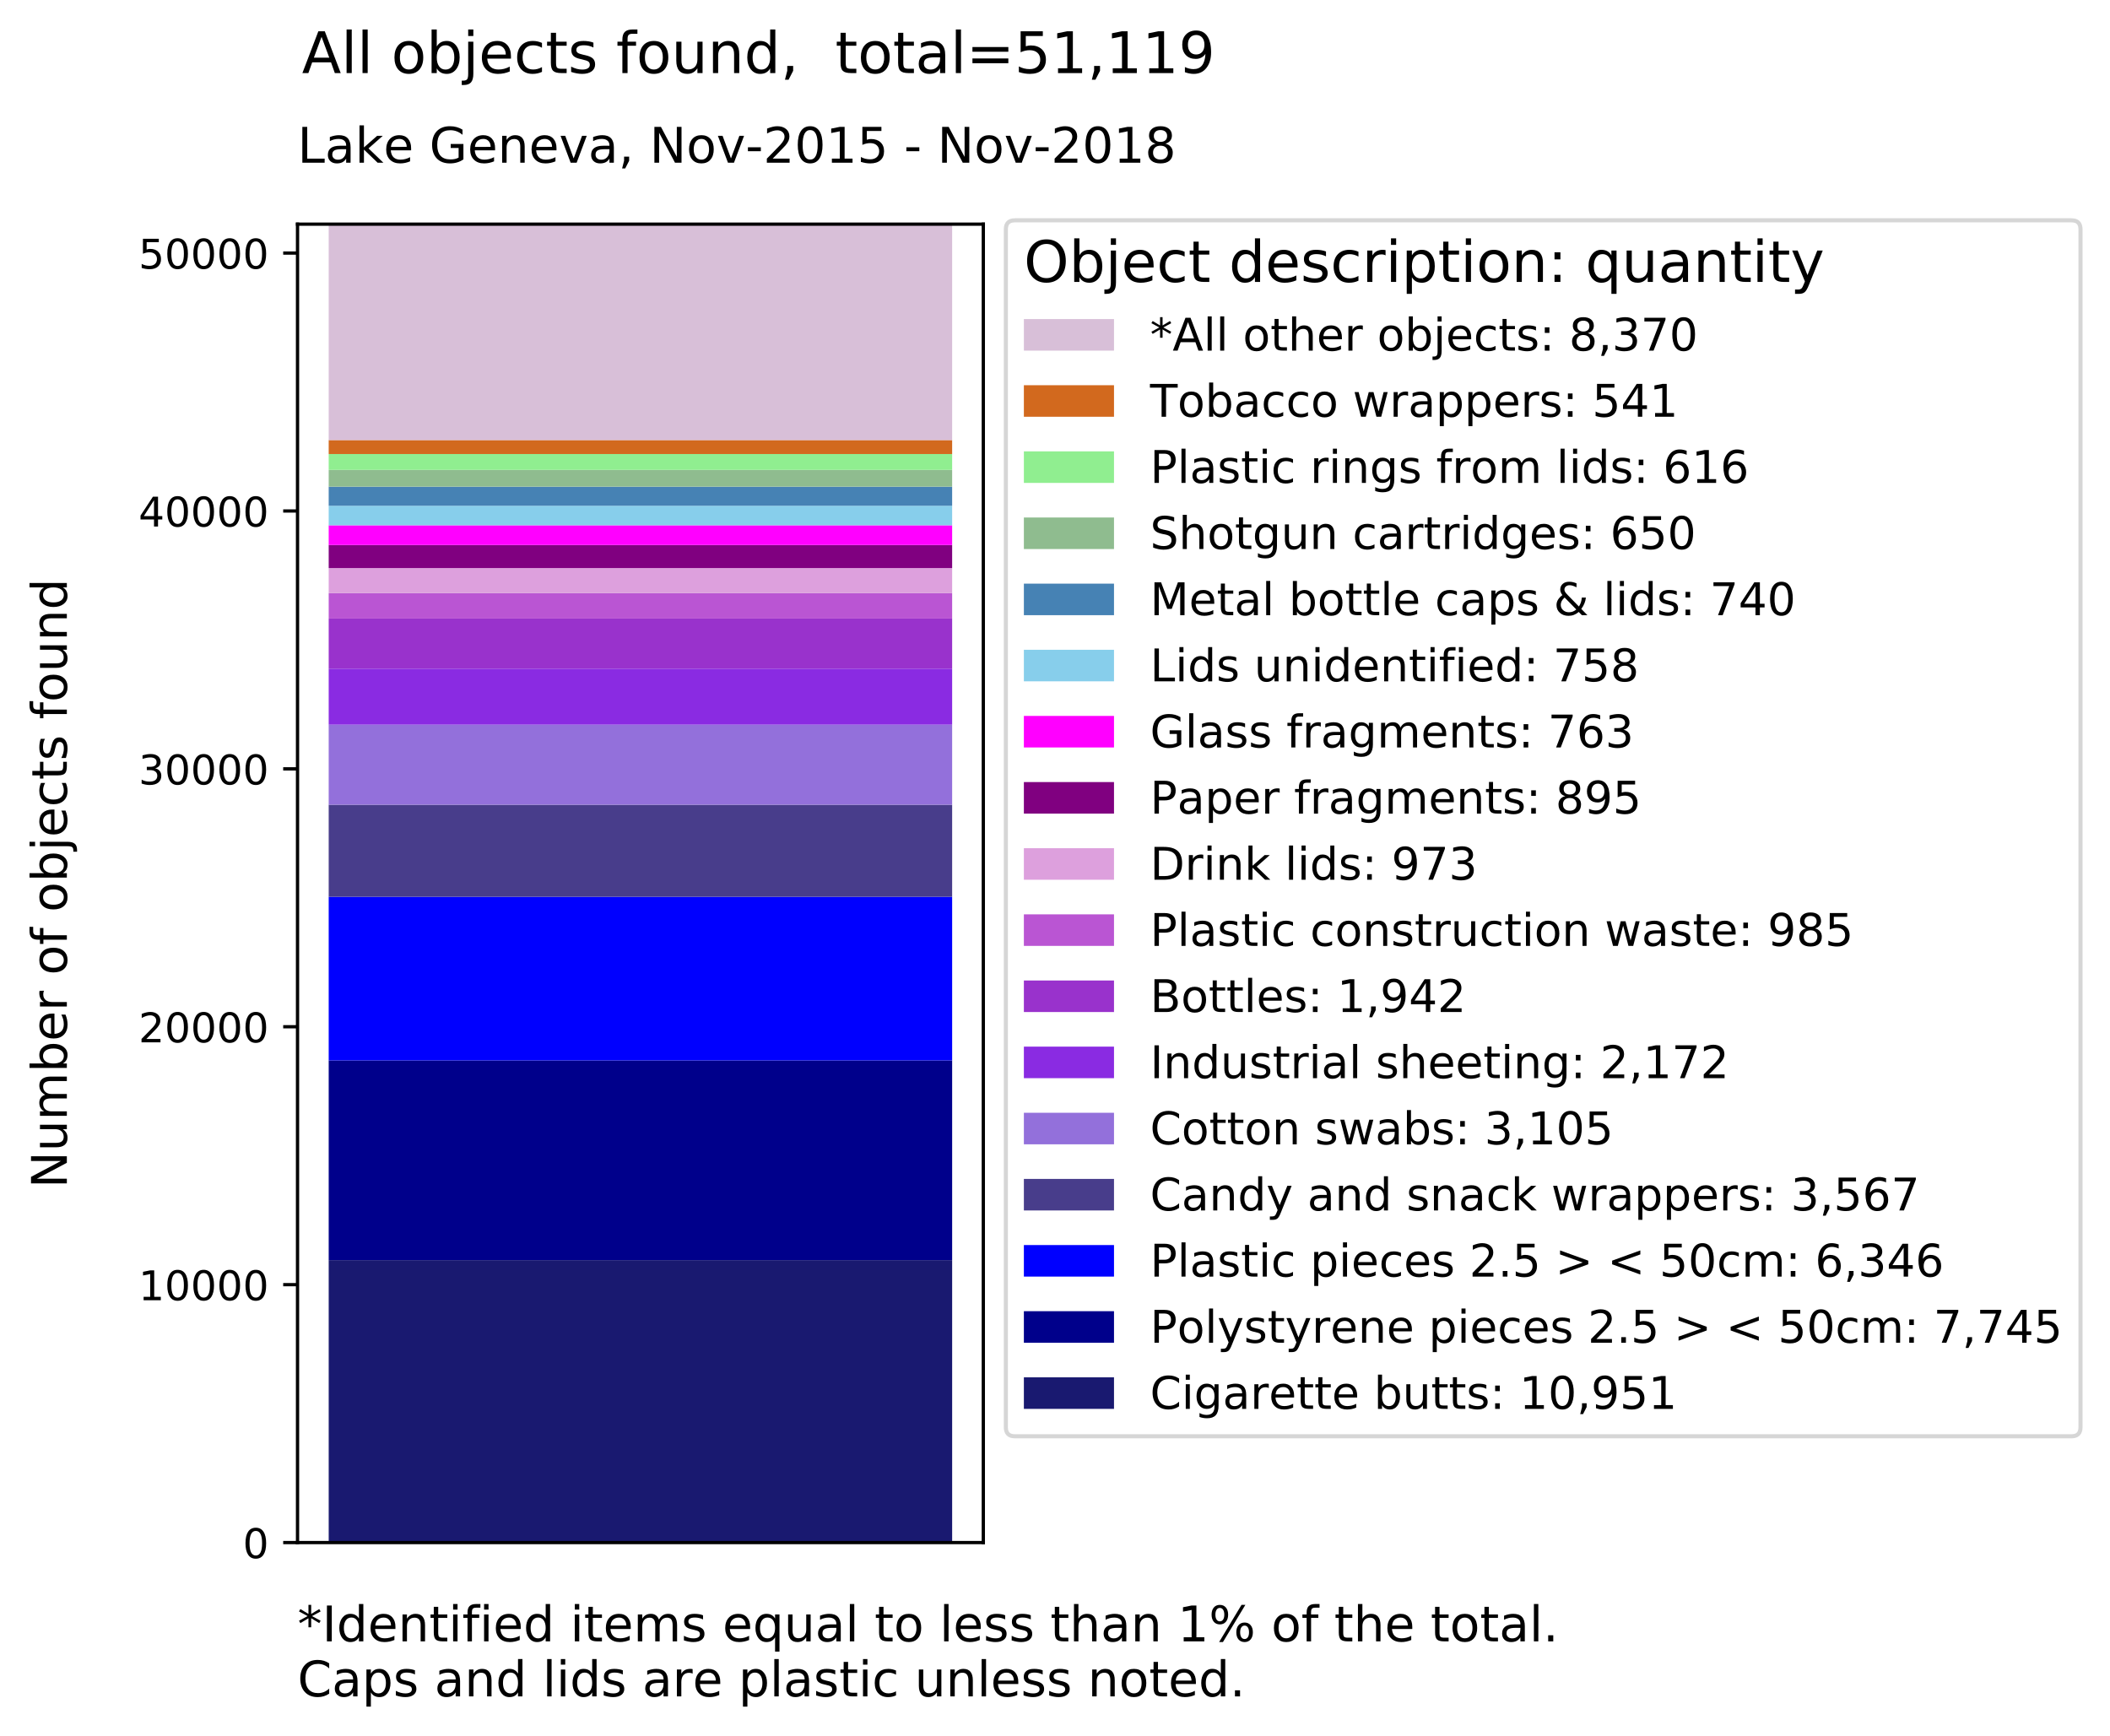 <?xml version="1.0" encoding="utf-8" standalone="no"?>
<!DOCTYPE svg PUBLIC "-//W3C//DTD SVG 1.1//EN"
  "http://www.w3.org/Graphics/SVG/1.1/DTD/svg11.dtd">
<!-- Created with matplotlib (https://matplotlib.org/) -->
<svg height="423.811pt" version="1.1" viewBox="0 0 515.047 423.811" width="515.047pt" xmlns="http://www.w3.org/2000/svg" xmlns:xlink="http://www.w3.org/1999/xlink">
 <defs>
  <style type="text/css">
*{stroke-linecap:butt;stroke-linejoin:round;}
  </style>
 </defs>
 <g id="figure_1">
  <g id="patch_1">
   <path d="M -0 423.811 
L 515.047 423.811 
L 515.047 0 
L -0 0 
z
" style="fill:#ffffff;"/>
  </g>
  <g id="axes_1">
   <g id="patch_2">
    <path d="M 72.626 376.56 
L 240.026 376.56 
L 240.026 54.72 
L 72.626 54.72 
z
" style="fill:#ffffff;"/>
   </g>
   <g id="patch_3">
    <path clip-path="url(#p7d68a25790)" d="M 80.235 376.56 
L 232.417 376.56 
L 232.417 307.616 
L 80.235 307.616 
z
" style="fill:#191970;"/>
   </g>
   <g id="patch_4">
    <path clip-path="url(#p7d68a25790)" d="M 80.235 307.616 
L 232.417 307.616 
L 232.417 258.856 
L 80.235 258.856 
z
" style="fill:#00008b;"/>
   </g>
   <g id="patch_5">
    <path clip-path="url(#p7d68a25790)" d="M 80.235 258.856 
L 232.417 258.856 
L 232.417 218.904 
L 80.235 218.904 
z
" style="fill:#0000ff;"/>
   </g>
   <g id="patch_6">
    <path clip-path="url(#p7d68a25790)" d="M 80.235 218.904 
L 232.417 218.904 
L 232.417 196.448 
L 80.235 196.448 
z
" style="fill:#483d8b;"/>
   </g>
   <g id="patch_7">
    <path clip-path="url(#p7d68a25790)" d="M 80.235 196.448 
L 232.417 196.448 
L 232.417 176.9 
L 80.235 176.9 
z
" style="fill:#9370db;"/>
   </g>
   <g id="patch_8">
    <path clip-path="url(#p7d68a25790)" d="M 80.235 176.9 
L 232.417 176.9 
L 232.417 163.226 
L 80.235 163.226 
z
" style="fill:#8a2be2;"/>
   </g>
   <g id="patch_9">
    <path clip-path="url(#p7d68a25790)" d="M 80.235 163.226 
L 232.417 163.226 
L 232.417 150.999 
L 80.235 150.999 
z
" style="fill:#9932cc;"/>
   </g>
   <g id="patch_10">
    <path clip-path="url(#p7d68a25790)" d="M 80.235 150.999 
L 232.417 150.999 
L 232.417 144.798 
L 80.235 144.798 
z
" style="fill:#ba55d3;"/>
   </g>
   <g id="patch_11">
    <path clip-path="url(#p7d68a25790)" d="M 80.235 144.798 
L 232.417 144.798 
L 232.417 138.673 
L 80.235 138.673 
z
" style="fill:#dda0dd;"/>
   </g>
   <g id="patch_12">
    <path clip-path="url(#p7d68a25790)" d="M 80.235 138.673 
L 232.417 138.673 
L 232.417 133.038 
L 80.235 133.038 
z
" style="fill:#800080;"/>
   </g>
   <g id="patch_13">
    <path clip-path="url(#p7d68a25790)" d="M 80.235 133.038 
L 232.417 133.038 
L 232.417 128.234 
L 80.235 128.234 
z
" style="fill:#ff00ff;"/>
   </g>
   <g id="patch_14">
    <path clip-path="url(#p7d68a25790)" d="M 80.235 128.234 
L 232.417 128.234 
L 232.417 123.462 
L 80.235 123.462 
z
" style="fill:#87ceeb;"/>
   </g>
   <g id="patch_15">
    <path clip-path="url(#p7d68a25790)" d="M 80.235 123.462 
L 232.417 123.462 
L 232.417 118.803 
L 80.235 118.803 
z
" style="fill:#4682b4;"/>
   </g>
   <g id="patch_16">
    <path clip-path="url(#p7d68a25790)" d="M 80.235 118.803 
L 232.417 118.803 
L 232.417 114.711 
L 80.235 114.711 
z
" style="fill:#8fbc8f;"/>
   </g>
   <g id="patch_17">
    <path clip-path="url(#p7d68a25790)" d="M 80.235 114.711 
L 232.417 114.711 
L 232.417 110.833 
L 80.235 110.833 
z
" style="fill:#90ee90;"/>
   </g>
   <g id="patch_18">
    <path clip-path="url(#p7d68a25790)" d="M 80.235 110.833 
L 232.417 110.833 
L 232.417 107.427 
L 80.235 107.427 
z
" style="fill:#d2691e;"/>
   </g>
   <g id="patch_19">
    <path clip-path="url(#p7d68a25790)" d="M 80.235 107.427 
L 232.417 107.427 
L 232.417 54.733 
L 80.235 54.733 
z
" style="fill:#d8bfd8;"/>
   </g>
   <g id="matplotlib.axis_1">
    <g id="text_1">
     <!-- *Identified items equal to less than 1% of the total. -->
     <defs>
      <path d="M 47.016 60.891 
L 29.5 51.422 
L 47.016 41.891 
L 44.188 37.109 
L 27.781 47.016 
L 27.781 28.609 
L 22.219 28.609 
L 22.219 47.016 
L 5.812 37.109 
L 2.984 41.891 
L 20.516 51.422 
L 2.984 60.891 
L 5.812 65.719 
L 22.219 55.812 
L 22.219 74.219 
L 27.781 74.219 
L 27.781 55.812 
L 44.188 65.719 
z
" id="DejaVuSans-42"/>
      <path d="M 9.812 72.906 
L 19.672 72.906 
L 19.672 0 
L 9.812 0 
z
" id="DejaVuSans-73"/>
      <path d="M 45.406 46.391 
L 45.406 75.984 
L 54.391 75.984 
L 54.391 0 
L 45.406 0 
L 45.406 8.203 
Q 42.578 3.328 38.25 0.953 
Q 33.938 -1.422 27.875 -1.422 
Q 17.969 -1.422 11.734 6.484 
Q 5.516 14.406 5.516 27.297 
Q 5.516 40.188 11.734 48.094 
Q 17.969 56 27.875 56 
Q 33.938 56 38.25 53.625 
Q 42.578 51.266 45.406 46.391 
z
M 14.797 27.297 
Q 14.797 17.391 18.875 11.75 
Q 22.953 6.109 30.078 6.109 
Q 37.203 6.109 41.297 11.75 
Q 45.406 17.391 45.406 27.297 
Q 45.406 37.203 41.297 42.844 
Q 37.203 48.484 30.078 48.484 
Q 22.953 48.484 18.875 42.844 
Q 14.797 37.203 14.797 27.297 
z
" id="DejaVuSans-100"/>
      <path d="M 56.203 29.594 
L 56.203 25.203 
L 14.891 25.203 
Q 15.484 15.922 20.484 11.062 
Q 25.484 6.203 34.422 6.203 
Q 39.594 6.203 44.453 7.469 
Q 49.312 8.734 54.109 11.281 
L 54.109 2.781 
Q 49.266 0.734 44.188 -0.344 
Q 39.109 -1.422 33.891 -1.422 
Q 20.797 -1.422 13.156 6.188 
Q 5.516 13.812 5.516 26.812 
Q 5.516 40.234 12.766 48.109 
Q 20.016 56 32.328 56 
Q 43.359 56 49.781 48.891 
Q 56.203 41.797 56.203 29.594 
z
M 47.219 32.234 
Q 47.125 39.594 43.094 43.984 
Q 39.062 48.391 32.422 48.391 
Q 24.906 48.391 20.391 44.141 
Q 15.875 39.891 15.188 32.172 
z
" id="DejaVuSans-101"/>
      <path d="M 54.891 33.016 
L 54.891 0 
L 45.906 0 
L 45.906 32.719 
Q 45.906 40.484 42.875 44.328 
Q 39.844 48.188 33.797 48.188 
Q 26.516 48.188 22.312 43.547 
Q 18.109 38.922 18.109 30.906 
L 18.109 0 
L 9.078 0 
L 9.078 54.688 
L 18.109 54.688 
L 18.109 46.188 
Q 21.344 51.125 25.703 53.562 
Q 30.078 56 35.797 56 
Q 45.219 56 50.047 50.172 
Q 54.891 44.344 54.891 33.016 
z
" id="DejaVuSans-110"/>
      <path d="M 18.312 70.219 
L 18.312 54.688 
L 36.812 54.688 
L 36.812 47.703 
L 18.312 47.703 
L 18.312 18.016 
Q 18.312 11.328 20.141 9.422 
Q 21.969 7.516 27.594 7.516 
L 36.812 7.516 
L 36.812 0 
L 27.594 0 
Q 17.188 0 13.234 3.875 
Q 9.281 7.766 9.281 18.016 
L 9.281 47.703 
L 2.688 47.703 
L 2.688 54.688 
L 9.281 54.688 
L 9.281 70.219 
z
" id="DejaVuSans-116"/>
      <path d="M 9.422 54.688 
L 18.406 54.688 
L 18.406 0 
L 9.422 0 
z
M 9.422 75.984 
L 18.406 75.984 
L 18.406 64.594 
L 9.422 64.594 
z
" id="DejaVuSans-105"/>
      <path d="M 37.109 75.984 
L 37.109 68.5 
L 28.516 68.5 
Q 23.688 68.5 21.797 66.547 
Q 19.922 64.594 19.922 59.516 
L 19.922 54.688 
L 34.719 54.688 
L 34.719 47.703 
L 19.922 47.703 
L 19.922 0 
L 10.891 0 
L 10.891 47.703 
L 2.297 47.703 
L 2.297 54.688 
L 10.891 54.688 
L 10.891 58.5 
Q 10.891 67.625 15.141 71.797 
Q 19.391 75.984 28.609 75.984 
z
" id="DejaVuSans-102"/>
      <path id="DejaVuSans-32"/>
      <path d="M 52 44.188 
Q 55.375 50.25 60.062 53.125 
Q 64.75 56 71.094 56 
Q 79.641 56 84.281 50.016 
Q 88.922 44.047 88.922 33.016 
L 88.922 0 
L 79.891 0 
L 79.891 32.719 
Q 79.891 40.578 77.094 44.375 
Q 74.312 48.188 68.609 48.188 
Q 61.625 48.188 57.562 43.547 
Q 53.516 38.922 53.516 30.906 
L 53.516 0 
L 44.484 0 
L 44.484 32.719 
Q 44.484 40.625 41.703 44.406 
Q 38.922 48.188 33.109 48.188 
Q 26.219 48.188 22.156 43.531 
Q 18.109 38.875 18.109 30.906 
L 18.109 0 
L 9.078 0 
L 9.078 54.688 
L 18.109 54.688 
L 18.109 46.188 
Q 21.188 51.219 25.484 53.609 
Q 29.781 56 35.688 56 
Q 41.656 56 45.828 52.969 
Q 50 49.953 52 44.188 
z
" id="DejaVuSans-109"/>
      <path d="M 44.281 53.078 
L 44.281 44.578 
Q 40.484 46.531 36.375 47.5 
Q 32.281 48.484 27.875 48.484 
Q 21.188 48.484 17.844 46.438 
Q 14.5 44.391 14.5 40.281 
Q 14.5 37.156 16.891 35.375 
Q 19.281 33.594 26.516 31.984 
L 29.594 31.297 
Q 39.156 29.25 43.188 25.516 
Q 47.219 21.781 47.219 15.094 
Q 47.219 7.469 41.188 3.016 
Q 35.156 -1.422 24.609 -1.422 
Q 20.219 -1.422 15.453 -0.562 
Q 10.688 0.297 5.422 2 
L 5.422 11.281 
Q 10.406 8.688 15.234 7.391 
Q 20.062 6.109 24.812 6.109 
Q 31.156 6.109 34.562 8.281 
Q 37.984 10.453 37.984 14.406 
Q 37.984 18.062 35.516 20.016 
Q 33.062 21.969 24.703 23.781 
L 21.578 24.516 
Q 13.234 26.266 9.516 29.906 
Q 5.812 33.547 5.812 39.891 
Q 5.812 47.609 11.281 51.797 
Q 16.75 56 26.812 56 
Q 31.781 56 36.172 55.266 
Q 40.578 54.547 44.281 53.078 
z
" id="DejaVuSans-115"/>
      <path d="M 14.797 27.297 
Q 14.797 17.391 18.875 11.75 
Q 22.953 6.109 30.078 6.109 
Q 37.203 6.109 41.297 11.75 
Q 45.406 17.391 45.406 27.297 
Q 45.406 37.203 41.297 42.844 
Q 37.203 48.484 30.078 48.484 
Q 22.953 48.484 18.875 42.844 
Q 14.797 37.203 14.797 27.297 
z
M 45.406 8.203 
Q 42.578 3.328 38.25 0.953 
Q 33.938 -1.422 27.875 -1.422 
Q 17.969 -1.422 11.734 6.484 
Q 5.516 14.406 5.516 27.297 
Q 5.516 40.188 11.734 48.094 
Q 17.969 56 27.875 56 
Q 33.938 56 38.25 53.625 
Q 42.578 51.266 45.406 46.391 
L 45.406 54.688 
L 54.391 54.688 
L 54.391 -20.797 
L 45.406 -20.797 
z
" id="DejaVuSans-113"/>
      <path d="M 8.5 21.578 
L 8.5 54.688 
L 17.484 54.688 
L 17.484 21.922 
Q 17.484 14.156 20.5 10.266 
Q 23.531 6.391 29.594 6.391 
Q 36.859 6.391 41.078 11.031 
Q 45.312 15.672 45.312 23.688 
L 45.312 54.688 
L 54.297 54.688 
L 54.297 0 
L 45.312 0 
L 45.312 8.406 
Q 42.047 3.422 37.719 1 
Q 33.406 -1.422 27.688 -1.422 
Q 18.266 -1.422 13.375 4.438 
Q 8.5 10.297 8.5 21.578 
z
M 31.109 56 
z
" id="DejaVuSans-117"/>
      <path d="M 34.281 27.484 
Q 23.391 27.484 19.188 25 
Q 14.984 22.516 14.984 16.5 
Q 14.984 11.719 18.141 8.906 
Q 21.297 6.109 26.703 6.109 
Q 34.188 6.109 38.703 11.406 
Q 43.219 16.703 43.219 25.484 
L 43.219 27.484 
z
M 52.203 31.203 
L 52.203 0 
L 43.219 0 
L 43.219 8.297 
Q 40.141 3.328 35.547 0.953 
Q 30.953 -1.422 24.312 -1.422 
Q 15.922 -1.422 10.953 3.297 
Q 6 8.016 6 15.922 
Q 6 25.141 12.172 29.828 
Q 18.359 34.516 30.609 34.516 
L 43.219 34.516 
L 43.219 35.406 
Q 43.219 41.609 39.141 45 
Q 35.062 48.391 27.688 48.391 
Q 23 48.391 18.547 47.266 
Q 14.109 46.141 10.016 43.891 
L 10.016 52.203 
Q 14.938 54.109 19.578 55.047 
Q 24.219 56 28.609 56 
Q 40.484 56 46.344 49.844 
Q 52.203 43.703 52.203 31.203 
z
" id="DejaVuSans-97"/>
      <path d="M 9.422 75.984 
L 18.406 75.984 
L 18.406 0 
L 9.422 0 
z
" id="DejaVuSans-108"/>
      <path d="M 30.609 48.391 
Q 23.391 48.391 19.188 42.75 
Q 14.984 37.109 14.984 27.297 
Q 14.984 17.484 19.156 11.844 
Q 23.344 6.203 30.609 6.203 
Q 37.797 6.203 41.984 11.859 
Q 46.188 17.531 46.188 27.297 
Q 46.188 37.016 41.984 42.703 
Q 37.797 48.391 30.609 48.391 
z
M 30.609 56 
Q 42.328 56 49.016 48.375 
Q 55.719 40.766 55.719 27.297 
Q 55.719 13.875 49.016 6.219 
Q 42.328 -1.422 30.609 -1.422 
Q 18.844 -1.422 12.172 6.219 
Q 5.516 13.875 5.516 27.297 
Q 5.516 40.766 12.172 48.375 
Q 18.844 56 30.609 56 
z
" id="DejaVuSans-111"/>
      <path d="M 54.891 33.016 
L 54.891 0 
L 45.906 0 
L 45.906 32.719 
Q 45.906 40.484 42.875 44.328 
Q 39.844 48.188 33.797 48.188 
Q 26.516 48.188 22.312 43.547 
Q 18.109 38.922 18.109 30.906 
L 18.109 0 
L 9.078 0 
L 9.078 75.984 
L 18.109 75.984 
L 18.109 46.188 
Q 21.344 51.125 25.703 53.562 
Q 30.078 56 35.797 56 
Q 45.219 56 50.047 50.172 
Q 54.891 44.344 54.891 33.016 
z
" id="DejaVuSans-104"/>
      <path d="M 12.406 8.297 
L 28.516 8.297 
L 28.516 63.922 
L 10.984 60.406 
L 10.984 69.391 
L 28.422 72.906 
L 38.281 72.906 
L 38.281 8.297 
L 54.391 8.297 
L 54.391 0 
L 12.406 0 
z
" id="DejaVuSans-49"/>
      <path d="M 72.703 32.078 
Q 68.453 32.078 66.031 28.469 
Q 63.625 24.859 63.625 18.406 
Q 63.625 12.062 66.031 8.422 
Q 68.453 4.781 72.703 4.781 
Q 76.859 4.781 79.266 8.422 
Q 81.688 12.062 81.688 18.406 
Q 81.688 24.812 79.266 28.438 
Q 76.859 32.078 72.703 32.078 
z
M 72.703 38.281 
Q 80.422 38.281 84.953 32.906 
Q 89.5 27.547 89.5 18.406 
Q 89.5 9.281 84.938 3.922 
Q 80.375 -1.422 72.703 -1.422 
Q 64.891 -1.422 60.344 3.922 
Q 55.812 9.281 55.812 18.406 
Q 55.812 27.594 60.375 32.938 
Q 64.938 38.281 72.703 38.281 
z
M 22.312 68.016 
Q 18.109 68.016 15.688 64.375 
Q 13.281 60.75 13.281 54.391 
Q 13.281 47.953 15.672 44.328 
Q 18.062 40.719 22.312 40.719 
Q 26.562 40.719 28.969 44.328 
Q 31.391 47.953 31.391 54.391 
Q 31.391 60.688 28.953 64.344 
Q 26.516 68.016 22.312 68.016 
z
M 66.406 74.219 
L 74.219 74.219 
L 28.609 -1.422 
L 20.797 -1.422 
z
M 22.312 74.219 
Q 30.031 74.219 34.609 68.875 
Q 39.203 63.531 39.203 54.391 
Q 39.203 45.172 34.641 39.844 
Q 30.078 34.516 22.312 34.516 
Q 14.547 34.516 10.031 39.859 
Q 5.516 45.219 5.516 54.391 
Q 5.516 63.484 10.047 68.844 
Q 14.594 74.219 22.312 74.219 
z
" id="DejaVuSans-37"/>
      <path d="M 10.688 12.406 
L 21 12.406 
L 21 0 
L 10.688 0 
z
" id="DejaVuSans-46"/>
     </defs>
     <g transform="translate(72.626 400.678)scale(0.12 -0.12)">
      <use xlink:href="#DejaVuSans-42"/>
      <use x="50" xlink:href="#DejaVuSans-73"/>
      <use x="79.492" xlink:href="#DejaVuSans-100"/>
      <use x="142.969" xlink:href="#DejaVuSans-101"/>
      <use x="204.492" xlink:href="#DejaVuSans-110"/>
      <use x="267.871" xlink:href="#DejaVuSans-116"/>
      <use x="307.08" xlink:href="#DejaVuSans-105"/>
      <use x="334.863" xlink:href="#DejaVuSans-102"/>
      <use x="370.068" xlink:href="#DejaVuSans-105"/>
      <use x="397.852" xlink:href="#DejaVuSans-101"/>
      <use x="459.375" xlink:href="#DejaVuSans-100"/>
      <use x="522.852" xlink:href="#DejaVuSans-32"/>
      <use x="554.639" xlink:href="#DejaVuSans-105"/>
      <use x="582.422" xlink:href="#DejaVuSans-116"/>
      <use x="621.631" xlink:href="#DejaVuSans-101"/>
      <use x="683.154" xlink:href="#DejaVuSans-109"/>
      <use x="780.566" xlink:href="#DejaVuSans-115"/>
      <use x="832.666" xlink:href="#DejaVuSans-32"/>
      <use x="864.453" xlink:href="#DejaVuSans-101"/>
      <use x="925.977" xlink:href="#DejaVuSans-113"/>
      <use x="989.453" xlink:href="#DejaVuSans-117"/>
      <use x="1052.832" xlink:href="#DejaVuSans-97"/>
      <use x="1114.111" xlink:href="#DejaVuSans-108"/>
      <use x="1141.895" xlink:href="#DejaVuSans-32"/>
      <use x="1173.682" xlink:href="#DejaVuSans-116"/>
      <use x="1212.891" xlink:href="#DejaVuSans-111"/>
      <use x="1274.072" xlink:href="#DejaVuSans-32"/>
      <use x="1305.859" xlink:href="#DejaVuSans-108"/>
      <use x="1333.643" xlink:href="#DejaVuSans-101"/>
      <use x="1395.166" xlink:href="#DejaVuSans-115"/>
      <use x="1447.266" xlink:href="#DejaVuSans-115"/>
      <use x="1499.365" xlink:href="#DejaVuSans-32"/>
      <use x="1531.152" xlink:href="#DejaVuSans-116"/>
      <use x="1570.361" xlink:href="#DejaVuSans-104"/>
      <use x="1633.74" xlink:href="#DejaVuSans-97"/>
      <use x="1695.02" xlink:href="#DejaVuSans-110"/>
      <use x="1758.398" xlink:href="#DejaVuSans-32"/>
      <use x="1790.186" xlink:href="#DejaVuSans-49"/>
      <use x="1853.809" xlink:href="#DejaVuSans-37"/>
      <use x="1948.828" xlink:href="#DejaVuSans-32"/>
      <use x="1980.615" xlink:href="#DejaVuSans-111"/>
      <use x="2041.797" xlink:href="#DejaVuSans-102"/>
      <use x="2077.002" xlink:href="#DejaVuSans-32"/>
      <use x="2108.789" xlink:href="#DejaVuSans-116"/>
      <use x="2147.998" xlink:href="#DejaVuSans-104"/>
      <use x="2211.377" xlink:href="#DejaVuSans-101"/>
      <use x="2272.9" xlink:href="#DejaVuSans-32"/>
      <use x="2304.688" xlink:href="#DejaVuSans-116"/>
      <use x="2343.896" xlink:href="#DejaVuSans-111"/>
      <use x="2405.078" xlink:href="#DejaVuSans-116"/>
      <use x="2444.287" xlink:href="#DejaVuSans-97"/>
      <use x="2505.566" xlink:href="#DejaVuSans-108"/>
      <use x="2533.35" xlink:href="#DejaVuSans-46"/>
     </g>
     <!-- Caps and lids are plastic unless noted. -->
     <defs>
      <path d="M 64.406 67.281 
L 64.406 56.891 
Q 59.422 61.531 53.781 63.812 
Q 48.141 66.109 41.797 66.109 
Q 29.297 66.109 22.656 58.469 
Q 16.016 50.828 16.016 36.375 
Q 16.016 21.969 22.656 14.328 
Q 29.297 6.688 41.797 6.688 
Q 48.141 6.688 53.781 8.984 
Q 59.422 11.281 64.406 15.922 
L 64.406 5.609 
Q 59.234 2.094 53.438 0.328 
Q 47.656 -1.422 41.219 -1.422 
Q 24.656 -1.422 15.125 8.703 
Q 5.609 18.844 5.609 36.375 
Q 5.609 53.953 15.125 64.078 
Q 24.656 74.219 41.219 74.219 
Q 47.75 74.219 53.531 72.484 
Q 59.328 70.75 64.406 67.281 
z
" id="DejaVuSans-67"/>
      <path d="M 18.109 8.203 
L 18.109 -20.797 
L 9.078 -20.797 
L 9.078 54.688 
L 18.109 54.688 
L 18.109 46.391 
Q 20.953 51.266 25.266 53.625 
Q 29.594 56 35.594 56 
Q 45.562 56 51.781 48.094 
Q 58.016 40.188 58.016 27.297 
Q 58.016 14.406 51.781 6.484 
Q 45.562 -1.422 35.594 -1.422 
Q 29.594 -1.422 25.266 0.953 
Q 20.953 3.328 18.109 8.203 
z
M 48.688 27.297 
Q 48.688 37.203 44.609 42.844 
Q 40.531 48.484 33.406 48.484 
Q 26.266 48.484 22.188 42.844 
Q 18.109 37.203 18.109 27.297 
Q 18.109 17.391 22.188 11.75 
Q 26.266 6.109 33.406 6.109 
Q 40.531 6.109 44.609 11.75 
Q 48.688 17.391 48.688 27.297 
z
" id="DejaVuSans-112"/>
      <path d="M 41.109 46.297 
Q 39.594 47.172 37.812 47.578 
Q 36.031 48 33.891 48 
Q 26.266 48 22.188 43.047 
Q 18.109 38.094 18.109 28.812 
L 18.109 0 
L 9.078 0 
L 9.078 54.688 
L 18.109 54.688 
L 18.109 46.188 
Q 20.953 51.172 25.484 53.578 
Q 30.031 56 36.531 56 
Q 37.453 56 38.578 55.875 
Q 39.703 55.766 41.062 55.516 
z
" id="DejaVuSans-114"/>
      <path d="M 48.781 52.594 
L 48.781 44.188 
Q 44.969 46.297 41.141 47.344 
Q 37.312 48.391 33.406 48.391 
Q 24.656 48.391 19.812 42.844 
Q 14.984 37.312 14.984 27.297 
Q 14.984 17.281 19.812 11.734 
Q 24.656 6.203 33.406 6.203 
Q 37.312 6.203 41.141 7.25 
Q 44.969 8.297 48.781 10.406 
L 48.781 2.094 
Q 45.016 0.344 40.984 -0.531 
Q 36.969 -1.422 32.422 -1.422 
Q 20.062 -1.422 12.781 6.344 
Q 5.516 14.109 5.516 27.297 
Q 5.516 40.672 12.859 48.328 
Q 20.219 56 33.016 56 
Q 37.156 56 41.109 55.141 
Q 45.062 54.297 48.781 52.594 
z
" id="DejaVuSans-99"/>
     </defs>
     <g transform="translate(72.626 414.115)scale(0.12 -0.12)">
      <use xlink:href="#DejaVuSans-67"/>
      <use x="69.824" xlink:href="#DejaVuSans-97"/>
      <use x="131.104" xlink:href="#DejaVuSans-112"/>
      <use x="194.58" xlink:href="#DejaVuSans-115"/>
      <use x="246.68" xlink:href="#DejaVuSans-32"/>
      <use x="278.467" xlink:href="#DejaVuSans-97"/>
      <use x="339.746" xlink:href="#DejaVuSans-110"/>
      <use x="403.125" xlink:href="#DejaVuSans-100"/>
      <use x="466.602" xlink:href="#DejaVuSans-32"/>
      <use x="498.389" xlink:href="#DejaVuSans-108"/>
      <use x="526.172" xlink:href="#DejaVuSans-105"/>
      <use x="553.955" xlink:href="#DejaVuSans-100"/>
      <use x="617.432" xlink:href="#DejaVuSans-115"/>
      <use x="669.531" xlink:href="#DejaVuSans-32"/>
      <use x="701.318" xlink:href="#DejaVuSans-97"/>
      <use x="762.598" xlink:href="#DejaVuSans-114"/>
      <use x="803.68" xlink:href="#DejaVuSans-101"/>
      <use x="865.203" xlink:href="#DejaVuSans-32"/>
      <use x="896.99" xlink:href="#DejaVuSans-112"/>
      <use x="960.467" xlink:href="#DejaVuSans-108"/>
      <use x="988.25" xlink:href="#DejaVuSans-97"/>
      <use x="1049.529" xlink:href="#DejaVuSans-115"/>
      <use x="1101.629" xlink:href="#DejaVuSans-116"/>
      <use x="1140.838" xlink:href="#DejaVuSans-105"/>
      <use x="1168.621" xlink:href="#DejaVuSans-99"/>
      <use x="1223.602" xlink:href="#DejaVuSans-32"/>
      <use x="1255.389" xlink:href="#DejaVuSans-117"/>
      <use x="1318.768" xlink:href="#DejaVuSans-110"/>
      <use x="1382.146" xlink:href="#DejaVuSans-108"/>
      <use x="1409.93" xlink:href="#DejaVuSans-101"/>
      <use x="1471.453" xlink:href="#DejaVuSans-115"/>
      <use x="1523.553" xlink:href="#DejaVuSans-115"/>
      <use x="1575.652" xlink:href="#DejaVuSans-32"/>
      <use x="1607.439" xlink:href="#DejaVuSans-110"/>
      <use x="1670.818" xlink:href="#DejaVuSans-111"/>
      <use x="1732" xlink:href="#DejaVuSans-116"/>
      <use x="1771.209" xlink:href="#DejaVuSans-101"/>
      <use x="1832.732" xlink:href="#DejaVuSans-100"/>
      <use x="1896.209" xlink:href="#DejaVuSans-46"/>
     </g>
    </g>
   </g>
   <g id="matplotlib.axis_2">
    <g id="ytick_1">
     <g id="line2d_1">
      <defs>
       <path d="M 0 0 
L -3.5 0 
" id="ma6f94db940" style="stroke:#000000;stroke-width:0.8;"/>
      </defs>
      <g>
       <use style="stroke:#000000;stroke-width:0.8;" x="72.626" xlink:href="#ma6f94db940" y="376.56"/>
      </g>
     </g>
     <g id="text_2">
      <!-- 0 -->
      <defs>
       <path d="M 31.781 66.406 
Q 24.172 66.406 20.328 58.906 
Q 16.5 51.422 16.5 36.375 
Q 16.5 21.391 20.328 13.891 
Q 24.172 6.391 31.781 6.391 
Q 39.453 6.391 43.281 13.891 
Q 47.125 21.391 47.125 36.375 
Q 47.125 51.422 43.281 58.906 
Q 39.453 66.406 31.781 66.406 
z
M 31.781 74.219 
Q 44.047 74.219 50.516 64.516 
Q 56.984 54.828 56.984 36.375 
Q 56.984 17.969 50.516 8.266 
Q 44.047 -1.422 31.781 -1.422 
Q 19.531 -1.422 13.062 8.266 
Q 6.594 17.969 6.594 36.375 
Q 6.594 54.828 13.062 64.516 
Q 19.531 74.219 31.781 74.219 
z
" id="DejaVuSans-48"/>
      </defs>
      <g transform="translate(59.264 380.359)scale(0.1 -0.1)">
       <use xlink:href="#DejaVuSans-48"/>
      </g>
     </g>
    </g>
    <g id="ytick_2">
     <g id="line2d_2">
      <g>
       <use style="stroke:#000000;stroke-width:0.8;" x="72.626" xlink:href="#ma6f94db940" y="313.603"/>
      </g>
     </g>
     <g id="text_3">
      <!-- 10000 -->
      <g transform="translate(33.814 317.403)scale(0.1 -0.1)">
       <use xlink:href="#DejaVuSans-49"/>
       <use x="63.623" xlink:href="#DejaVuSans-48"/>
       <use x="127.246" xlink:href="#DejaVuSans-48"/>
       <use x="190.869" xlink:href="#DejaVuSans-48"/>
       <use x="254.492" xlink:href="#DejaVuSans-48"/>
      </g>
     </g>
    </g>
    <g id="ytick_3">
     <g id="line2d_3">
      <g>
       <use style="stroke:#000000;stroke-width:0.8;" x="72.626" xlink:href="#ma6f94db940" y="250.647"/>
      </g>
     </g>
     <g id="text_4">
      <!-- 20000 -->
      <defs>
       <path d="M 19.188 8.297 
L 53.609 8.297 
L 53.609 0 
L 7.328 0 
L 7.328 8.297 
Q 12.938 14.109 22.625 23.891 
Q 32.328 33.688 34.812 36.531 
Q 39.547 41.844 41.422 45.531 
Q 43.312 49.219 43.312 52.781 
Q 43.312 58.594 39.234 62.25 
Q 35.156 65.922 28.609 65.922 
Q 23.969 65.922 18.812 64.312 
Q 13.672 62.703 7.812 59.422 
L 7.812 69.391 
Q 13.766 71.781 18.938 73 
Q 24.125 74.219 28.422 74.219 
Q 39.75 74.219 46.484 68.547 
Q 53.219 62.891 53.219 53.422 
Q 53.219 48.922 51.531 44.891 
Q 49.859 40.875 45.406 35.406 
Q 44.188 33.984 37.641 27.219 
Q 31.109 20.453 19.188 8.297 
z
" id="DejaVuSans-50"/>
      </defs>
      <g transform="translate(33.814 254.446)scale(0.1 -0.1)">
       <use xlink:href="#DejaVuSans-50"/>
       <use x="63.623" xlink:href="#DejaVuSans-48"/>
       <use x="127.246" xlink:href="#DejaVuSans-48"/>
       <use x="190.869" xlink:href="#DejaVuSans-48"/>
       <use x="254.492" xlink:href="#DejaVuSans-48"/>
      </g>
     </g>
    </g>
    <g id="ytick_4">
     <g id="line2d_4">
      <g>
       <use style="stroke:#000000;stroke-width:0.8;" x="72.626" xlink:href="#ma6f94db940" y="187.69"/>
      </g>
     </g>
     <g id="text_5">
      <!-- 30000 -->
      <defs>
       <path d="M 40.578 39.312 
Q 47.656 37.797 51.625 33 
Q 55.609 28.219 55.609 21.188 
Q 55.609 10.406 48.188 4.484 
Q 40.766 -1.422 27.094 -1.422 
Q 22.516 -1.422 17.656 -0.516 
Q 12.797 0.391 7.625 2.203 
L 7.625 11.719 
Q 11.719 9.328 16.594 8.109 
Q 21.484 6.891 26.812 6.891 
Q 36.078 6.891 40.938 10.547 
Q 45.797 14.203 45.797 21.188 
Q 45.797 27.641 41.281 31.266 
Q 36.766 34.906 28.719 34.906 
L 20.219 34.906 
L 20.219 43.016 
L 29.109 43.016 
Q 36.375 43.016 40.234 45.922 
Q 44.094 48.828 44.094 54.297 
Q 44.094 59.906 40.109 62.906 
Q 36.141 65.922 28.719 65.922 
Q 24.656 65.922 20.016 65.031 
Q 15.375 64.156 9.812 62.312 
L 9.812 71.094 
Q 15.438 72.656 20.344 73.438 
Q 25.25 74.219 29.594 74.219 
Q 40.828 74.219 47.359 69.109 
Q 53.906 64.016 53.906 55.328 
Q 53.906 49.266 50.438 45.094 
Q 46.969 40.922 40.578 39.312 
z
" id="DejaVuSans-51"/>
      </defs>
      <g transform="translate(33.814 191.49)scale(0.1 -0.1)">
       <use xlink:href="#DejaVuSans-51"/>
       <use x="63.623" xlink:href="#DejaVuSans-48"/>
       <use x="127.246" xlink:href="#DejaVuSans-48"/>
       <use x="190.869" xlink:href="#DejaVuSans-48"/>
       <use x="254.492" xlink:href="#DejaVuSans-48"/>
      </g>
     </g>
    </g>
    <g id="ytick_5">
     <g id="line2d_5">
      <g>
       <use style="stroke:#000000;stroke-width:0.8;" x="72.626" xlink:href="#ma6f94db940" y="124.734"/>
      </g>
     </g>
     <g id="text_6">
      <!-- 40000 -->
      <defs>
       <path d="M 37.797 64.312 
L 12.891 25.391 
L 37.797 25.391 
z
M 35.203 72.906 
L 47.609 72.906 
L 47.609 25.391 
L 58.016 25.391 
L 58.016 17.188 
L 47.609 17.188 
L 47.609 0 
L 37.797 0 
L 37.797 17.188 
L 4.891 17.188 
L 4.891 26.703 
z
" id="DejaVuSans-52"/>
      </defs>
      <g transform="translate(33.814 128.533)scale(0.1 -0.1)">
       <use xlink:href="#DejaVuSans-52"/>
       <use x="63.623" xlink:href="#DejaVuSans-48"/>
       <use x="127.246" xlink:href="#DejaVuSans-48"/>
       <use x="190.869" xlink:href="#DejaVuSans-48"/>
       <use x="254.492" xlink:href="#DejaVuSans-48"/>
      </g>
     </g>
    </g>
    <g id="ytick_6">
     <g id="line2d_6">
      <g>
       <use style="stroke:#000000;stroke-width:0.8;" x="72.626" xlink:href="#ma6f94db940" y="61.777"/>
      </g>
     </g>
     <g id="text_7">
      <!-- 50000 -->
      <defs>
       <path d="M 10.797 72.906 
L 49.516 72.906 
L 49.516 64.594 
L 19.828 64.594 
L 19.828 46.734 
Q 21.969 47.469 24.109 47.828 
Q 26.266 48.188 28.422 48.188 
Q 40.625 48.188 47.75 41.5 
Q 54.891 34.812 54.891 23.391 
Q 54.891 11.625 47.562 5.094 
Q 40.234 -1.422 26.906 -1.422 
Q 22.312 -1.422 17.547 -0.641 
Q 12.797 0.141 7.719 1.703 
L 7.719 11.625 
Q 12.109 9.234 16.797 8.062 
Q 21.484 6.891 26.703 6.891 
Q 35.156 6.891 40.078 11.328 
Q 45.016 15.766 45.016 23.391 
Q 45.016 31 40.078 35.438 
Q 35.156 39.891 26.703 39.891 
Q 22.75 39.891 18.812 39.016 
Q 14.891 38.141 10.797 36.281 
z
" id="DejaVuSans-53"/>
      </defs>
      <g transform="translate(33.814 65.577)scale(0.1 -0.1)">
       <use xlink:href="#DejaVuSans-53"/>
       <use x="63.623" xlink:href="#DejaVuSans-48"/>
       <use x="127.246" xlink:href="#DejaVuSans-48"/>
       <use x="190.869" xlink:href="#DejaVuSans-48"/>
       <use x="254.492" xlink:href="#DejaVuSans-48"/>
      </g>
     </g>
    </g>
    <g id="text_8">
     <!-- Number of objects found -->
     <defs>
      <path d="M 9.812 72.906 
L 23.094 72.906 
L 55.422 11.922 
L 55.422 72.906 
L 64.984 72.906 
L 64.984 0 
L 51.703 0 
L 19.391 60.984 
L 19.391 0 
L 9.812 0 
z
" id="DejaVuSans-78"/>
      <path d="M 48.688 27.297 
Q 48.688 37.203 44.609 42.844 
Q 40.531 48.484 33.406 48.484 
Q 26.266 48.484 22.188 42.844 
Q 18.109 37.203 18.109 27.297 
Q 18.109 17.391 22.188 11.75 
Q 26.266 6.109 33.406 6.109 
Q 40.531 6.109 44.609 11.75 
Q 48.688 17.391 48.688 27.297 
z
M 18.109 46.391 
Q 20.953 51.266 25.266 53.625 
Q 29.594 56 35.594 56 
Q 45.562 56 51.781 48.094 
Q 58.016 40.188 58.016 27.297 
Q 58.016 14.406 51.781 6.484 
Q 45.562 -1.422 35.594 -1.422 
Q 29.594 -1.422 25.266 0.953 
Q 20.953 3.328 18.109 8.203 
L 18.109 0 
L 9.078 0 
L 9.078 75.984 
L 18.109 75.984 
z
" id="DejaVuSans-98"/>
      <path d="M 9.422 54.688 
L 18.406 54.688 
L 18.406 -0.984 
Q 18.406 -11.422 14.422 -16.109 
Q 10.453 -20.797 1.609 -20.797 
L -1.812 -20.797 
L -1.812 -13.188 
L 0.594 -13.188 
Q 5.719 -13.188 7.562 -10.812 
Q 9.422 -8.453 9.422 -0.984 
z
M 9.422 75.984 
L 18.406 75.984 
L 18.406 64.594 
L 9.422 64.594 
z
" id="DejaVuSans-106"/>
     </defs>
     <g transform="translate(16.318 290.061)rotate(-90)scale(0.12 -0.12)">
      <use xlink:href="#DejaVuSans-78"/>
      <use x="74.805" xlink:href="#DejaVuSans-117"/>
      <use x="138.184" xlink:href="#DejaVuSans-109"/>
      <use x="235.596" xlink:href="#DejaVuSans-98"/>
      <use x="299.072" xlink:href="#DejaVuSans-101"/>
      <use x="360.596" xlink:href="#DejaVuSans-114"/>
      <use x="401.709" xlink:href="#DejaVuSans-32"/>
      <use x="433.496" xlink:href="#DejaVuSans-111"/>
      <use x="494.678" xlink:href="#DejaVuSans-102"/>
      <use x="529.883" xlink:href="#DejaVuSans-32"/>
      <use x="561.67" xlink:href="#DejaVuSans-111"/>
      <use x="622.852" xlink:href="#DejaVuSans-98"/>
      <use x="686.328" xlink:href="#DejaVuSans-106"/>
      <use x="714.111" xlink:href="#DejaVuSans-101"/>
      <use x="775.635" xlink:href="#DejaVuSans-99"/>
      <use x="830.615" xlink:href="#DejaVuSans-116"/>
      <use x="869.824" xlink:href="#DejaVuSans-115"/>
      <use x="921.924" xlink:href="#DejaVuSans-32"/>
      <use x="953.711" xlink:href="#DejaVuSans-102"/>
      <use x="988.916" xlink:href="#DejaVuSans-111"/>
      <use x="1050.098" xlink:href="#DejaVuSans-117"/>
      <use x="1113.477" xlink:href="#DejaVuSans-110"/>
      <use x="1176.855" xlink:href="#DejaVuSans-100"/>
     </g>
    </g>
   </g>
   <g id="patch_20">
    <path d="M 72.626 376.56 
L 72.626 54.72 
" style="fill:none;stroke:#000000;stroke-linecap:square;stroke-linejoin:miter;stroke-width:0.8;"/>
   </g>
   <g id="patch_21">
    <path d="M 240.026 376.56 
L 240.026 54.72 
" style="fill:none;stroke:#000000;stroke-linecap:square;stroke-linejoin:miter;stroke-width:0.8;"/>
   </g>
   <g id="patch_22">
    <path d="M 72.626 376.56 
L 240.026 376.56 
" style="fill:none;stroke:#000000;stroke-linecap:square;stroke-linejoin:miter;stroke-width:0.8;"/>
   </g>
   <g id="patch_23">
    <path d="M 72.626 54.72 
L 240.026 54.72 
" style="fill:none;stroke:#000000;stroke-linecap:square;stroke-linejoin:miter;stroke-width:0.8;"/>
   </g>
   <g id="text_9">
    <!-- Lake Geneva, Nov-2015 - Nov-2018 -->
    <defs>
     <path d="M 9.812 72.906 
L 19.672 72.906 
L 19.672 8.297 
L 55.172 8.297 
L 55.172 0 
L 9.812 0 
z
" id="DejaVuSans-76"/>
     <path d="M 9.078 75.984 
L 18.109 75.984 
L 18.109 31.109 
L 44.922 54.688 
L 56.391 54.688 
L 27.391 29.109 
L 57.625 0 
L 45.906 0 
L 18.109 26.703 
L 18.109 0 
L 9.078 0 
z
" id="DejaVuSans-107"/>
     <path d="M 59.516 10.406 
L 59.516 29.984 
L 43.406 29.984 
L 43.406 38.094 
L 69.281 38.094 
L 69.281 6.781 
Q 63.578 2.734 56.688 0.656 
Q 49.812 -1.422 42 -1.422 
Q 24.906 -1.422 15.25 8.562 
Q 5.609 18.562 5.609 36.375 
Q 5.609 54.25 15.25 64.234 
Q 24.906 74.219 42 74.219 
Q 49.125 74.219 55.547 72.453 
Q 61.969 70.703 67.391 67.281 
L 67.391 56.781 
Q 61.922 61.422 55.766 63.766 
Q 49.609 66.109 42.828 66.109 
Q 29.438 66.109 22.719 58.641 
Q 16.016 51.172 16.016 36.375 
Q 16.016 21.625 22.719 14.156 
Q 29.438 6.688 42.828 6.688 
Q 48.047 6.688 52.141 7.594 
Q 56.25 8.5 59.516 10.406 
z
" id="DejaVuSans-71"/>
     <path d="M 2.984 54.688 
L 12.5 54.688 
L 29.594 8.797 
L 46.688 54.688 
L 56.203 54.688 
L 35.688 0 
L 23.484 0 
z
" id="DejaVuSans-118"/>
     <path d="M 11.719 12.406 
L 22.016 12.406 
L 22.016 4 
L 14.016 -11.625 
L 7.719 -11.625 
L 11.719 4 
z
" id="DejaVuSans-44"/>
     <path d="M 4.891 31.391 
L 31.203 31.391 
L 31.203 23.391 
L 4.891 23.391 
z
" id="DejaVuSans-45"/>
     <path d="M 31.781 34.625 
Q 24.75 34.625 20.719 30.859 
Q 16.703 27.094 16.703 20.516 
Q 16.703 13.922 20.719 10.156 
Q 24.75 6.391 31.781 6.391 
Q 38.812 6.391 42.859 10.172 
Q 46.922 13.969 46.922 20.516 
Q 46.922 27.094 42.891 30.859 
Q 38.875 34.625 31.781 34.625 
z
M 21.922 38.812 
Q 15.578 40.375 12.031 44.719 
Q 8.5 49.078 8.5 55.328 
Q 8.5 64.062 14.719 69.141 
Q 20.953 74.219 31.781 74.219 
Q 42.672 74.219 48.875 69.141 
Q 55.078 64.062 55.078 55.328 
Q 55.078 49.078 51.531 44.719 
Q 48 40.375 41.703 38.812 
Q 48.828 37.156 52.797 32.312 
Q 56.781 27.484 56.781 20.516 
Q 56.781 9.906 50.312 4.234 
Q 43.844 -1.422 31.781 -1.422 
Q 19.734 -1.422 13.25 4.234 
Q 6.781 9.906 6.781 20.516 
Q 6.781 27.484 10.781 32.312 
Q 14.797 37.156 21.922 38.812 
z
M 18.312 54.391 
Q 18.312 48.734 21.844 45.562 
Q 25.391 42.391 31.781 42.391 
Q 38.141 42.391 41.719 45.562 
Q 45.312 48.734 45.312 54.391 
Q 45.312 60.062 41.719 63.234 
Q 38.141 66.406 31.781 66.406 
Q 25.391 66.406 21.844 63.234 
Q 18.312 60.062 18.312 54.391 
z
" id="DejaVuSans-56"/>
    </defs>
    <g transform="translate(72.626 39.72)scale(0.12 -0.12)">
     <use xlink:href="#DejaVuSans-76"/>
     <use x="55.713" xlink:href="#DejaVuSans-97"/>
     <use x="116.992" xlink:href="#DejaVuSans-107"/>
     <use x="174.855" xlink:href="#DejaVuSans-101"/>
     <use x="236.379" xlink:href="#DejaVuSans-32"/>
     <use x="268.166" xlink:href="#DejaVuSans-71"/>
     <use x="345.656" xlink:href="#DejaVuSans-101"/>
     <use x="407.18" xlink:href="#DejaVuSans-110"/>
     <use x="470.559" xlink:href="#DejaVuSans-101"/>
     <use x="532.082" xlink:href="#DejaVuSans-118"/>
     <use x="591.262" xlink:href="#DejaVuSans-97"/>
     <use x="652.541" xlink:href="#DejaVuSans-44"/>
     <use x="684.328" xlink:href="#DejaVuSans-32"/>
     <use x="716.115" xlink:href="#DejaVuSans-78"/>
     <use x="790.92" xlink:href="#DejaVuSans-111"/>
     <use x="852.102" xlink:href="#DejaVuSans-118"/>
     <use x="911.25" xlink:href="#DejaVuSans-45"/>
     <use x="947.334" xlink:href="#DejaVuSans-50"/>
     <use x="1010.957" xlink:href="#DejaVuSans-48"/>
     <use x="1074.58" xlink:href="#DejaVuSans-49"/>
     <use x="1138.203" xlink:href="#DejaVuSans-53"/>
     <use x="1201.826" xlink:href="#DejaVuSans-32"/>
     <use x="1233.613" xlink:href="#DejaVuSans-45"/>
     <use x="1269.697" xlink:href="#DejaVuSans-32"/>
     <use x="1301.484" xlink:href="#DejaVuSans-78"/>
     <use x="1376.289" xlink:href="#DejaVuSans-111"/>
     <use x="1437.471" xlink:href="#DejaVuSans-118"/>
     <use x="1496.619" xlink:href="#DejaVuSans-45"/>
     <use x="1532.703" xlink:href="#DejaVuSans-50"/>
     <use x="1596.326" xlink:href="#DejaVuSans-48"/>
     <use x="1659.949" xlink:href="#DejaVuSans-49"/>
     <use x="1723.572" xlink:href="#DejaVuSans-56"/>
    </g>
   </g>
   <g id="legend_1">
    <g id="patch_24">
     <path d="M 247.726 350.614 
L 505.647 350.614 
Q 507.847 350.614 507.847 348.414 
L 507.847 55.983 
Q 507.847 53.783 505.647 53.783 
L 247.726 53.783 
Q 245.526 53.783 245.526 55.983 
L 245.526 348.414 
Q 245.526 350.614 247.726 350.614 
z
" style="fill:#ffffff;opacity:0.8;stroke:#cccccc;stroke-linejoin:miter;"/>
    </g>
    <g id="text_10">
     <!-- Object description: quantity -->
     <defs>
      <path d="M 39.406 66.219 
Q 28.656 66.219 22.328 58.203 
Q 16.016 50.203 16.016 36.375 
Q 16.016 22.609 22.328 14.594 
Q 28.656 6.594 39.406 6.594 
Q 50.141 6.594 56.422 14.594 
Q 62.703 22.609 62.703 36.375 
Q 62.703 50.203 56.422 58.203 
Q 50.141 66.219 39.406 66.219 
z
M 39.406 74.219 
Q 54.734 74.219 63.906 63.938 
Q 73.094 53.656 73.094 36.375 
Q 73.094 19.141 63.906 8.859 
Q 54.734 -1.422 39.406 -1.422 
Q 24.031 -1.422 14.812 8.828 
Q 5.609 19.094 5.609 36.375 
Q 5.609 53.656 14.812 63.938 
Q 24.031 74.219 39.406 74.219 
z
" id="DejaVuSans-79"/>
      <path d="M 11.719 12.406 
L 22.016 12.406 
L 22.016 0 
L 11.719 0 
z
M 11.719 51.703 
L 22.016 51.703 
L 22.016 39.312 
L 11.719 39.312 
z
" id="DejaVuSans-58"/>
      <path d="M 32.172 -5.078 
Q 28.375 -14.844 24.75 -17.812 
Q 21.141 -20.797 15.094 -20.797 
L 7.906 -20.797 
L 7.906 -13.281 
L 13.188 -13.281 
Q 16.891 -13.281 18.938 -11.516 
Q 21 -9.766 23.484 -3.219 
L 25.094 0.875 
L 2.984 54.688 
L 12.5 54.688 
L 29.594 11.922 
L 46.688 54.688 
L 56.203 54.688 
z
" id="DejaVuSans-121"/>
     </defs>
     <g transform="translate(249.926 68.821)scale(0.14 -0.14)">
      <use xlink:href="#DejaVuSans-79"/>
      <use x="78.711" xlink:href="#DejaVuSans-98"/>
      <use x="142.188" xlink:href="#DejaVuSans-106"/>
      <use x="169.971" xlink:href="#DejaVuSans-101"/>
      <use x="231.494" xlink:href="#DejaVuSans-99"/>
      <use x="286.475" xlink:href="#DejaVuSans-116"/>
      <use x="325.684" xlink:href="#DejaVuSans-32"/>
      <use x="357.471" xlink:href="#DejaVuSans-100"/>
      <use x="420.947" xlink:href="#DejaVuSans-101"/>
      <use x="482.471" xlink:href="#DejaVuSans-115"/>
      <use x="534.57" xlink:href="#DejaVuSans-99"/>
      <use x="589.551" xlink:href="#DejaVuSans-114"/>
      <use x="630.664" xlink:href="#DejaVuSans-105"/>
      <use x="658.447" xlink:href="#DejaVuSans-112"/>
      <use x="721.924" xlink:href="#DejaVuSans-116"/>
      <use x="761.133" xlink:href="#DejaVuSans-105"/>
      <use x="788.916" xlink:href="#DejaVuSans-111"/>
      <use x="850.098" xlink:href="#DejaVuSans-110"/>
      <use x="913.477" xlink:href="#DejaVuSans-58"/>
      <use x="947.168" xlink:href="#DejaVuSans-32"/>
      <use x="978.955" xlink:href="#DejaVuSans-113"/>
      <use x="1042.432" xlink:href="#DejaVuSans-117"/>
      <use x="1105.811" xlink:href="#DejaVuSans-97"/>
      <use x="1167.09" xlink:href="#DejaVuSans-110"/>
      <use x="1230.469" xlink:href="#DejaVuSans-116"/>
      <use x="1269.678" xlink:href="#DejaVuSans-105"/>
      <use x="1297.461" xlink:href="#DejaVuSans-116"/>
      <use x="1336.67" xlink:href="#DejaVuSans-121"/>
     </g>
    </g>
    <g id="patch_25">
     <path d="M 249.926 85.591 
L 271.926 85.591 
L 271.926 77.891 
L 249.926 77.891 
z
" style="fill:#d8bfd8;"/>
    </g>
    <g id="text_11">
     <!-- *All other objects: 8,370 -->
     <defs>
      <path d="M 34.188 63.188 
L 20.797 26.906 
L 47.609 26.906 
z
M 28.609 72.906 
L 39.797 72.906 
L 67.578 0 
L 57.328 0 
L 50.688 18.703 
L 17.828 18.703 
L 11.188 0 
L 0.781 0 
z
" id="DejaVuSans-65"/>
      <path d="M 8.203 72.906 
L 55.078 72.906 
L 55.078 68.703 
L 28.609 0 
L 18.312 0 
L 43.219 64.594 
L 8.203 64.594 
z
" id="DejaVuSans-55"/>
     </defs>
     <g transform="translate(280.726 85.591)scale(0.11 -0.11)">
      <use xlink:href="#DejaVuSans-42"/>
      <use x="50" xlink:href="#DejaVuSans-65"/>
      <use x="118.408" xlink:href="#DejaVuSans-108"/>
      <use x="146.191" xlink:href="#DejaVuSans-108"/>
      <use x="173.975" xlink:href="#DejaVuSans-32"/>
      <use x="205.762" xlink:href="#DejaVuSans-111"/>
      <use x="266.943" xlink:href="#DejaVuSans-116"/>
      <use x="306.152" xlink:href="#DejaVuSans-104"/>
      <use x="369.531" xlink:href="#DejaVuSans-101"/>
      <use x="431.055" xlink:href="#DejaVuSans-114"/>
      <use x="472.168" xlink:href="#DejaVuSans-32"/>
      <use x="503.955" xlink:href="#DejaVuSans-111"/>
      <use x="565.137" xlink:href="#DejaVuSans-98"/>
      <use x="628.613" xlink:href="#DejaVuSans-106"/>
      <use x="656.396" xlink:href="#DejaVuSans-101"/>
      <use x="717.92" xlink:href="#DejaVuSans-99"/>
      <use x="772.9" xlink:href="#DejaVuSans-116"/>
      <use x="812.109" xlink:href="#DejaVuSans-115"/>
      <use x="864.209" xlink:href="#DejaVuSans-58"/>
      <use x="897.9" xlink:href="#DejaVuSans-32"/>
      <use x="929.688" xlink:href="#DejaVuSans-56"/>
      <use x="993.311" xlink:href="#DejaVuSans-44"/>
      <use x="1025.098" xlink:href="#DejaVuSans-51"/>
      <use x="1088.721" xlink:href="#DejaVuSans-55"/>
      <use x="1152.344" xlink:href="#DejaVuSans-48"/>
     </g>
    </g>
    <g id="patch_26">
     <path d="M 249.926 101.737 
L 271.926 101.737 
L 271.926 94.037 
L 249.926 94.037 
z
" style="fill:#d2691e;"/>
    </g>
    <g id="text_12">
     <!-- Tobacco wrappers: 541 -->
     <defs>
      <path d="M -0.297 72.906 
L 61.375 72.906 
L 61.375 64.594 
L 35.5 64.594 
L 35.5 0 
L 25.594 0 
L 25.594 64.594 
L -0.297 64.594 
z
" id="DejaVuSans-84"/>
      <path d="M 4.203 54.688 
L 13.188 54.688 
L 24.422 12.016 
L 35.594 54.688 
L 46.188 54.688 
L 57.422 12.016 
L 68.609 54.688 
L 77.594 54.688 
L 63.281 0 
L 52.688 0 
L 40.922 44.828 
L 29.109 0 
L 18.5 0 
z
" id="DejaVuSans-119"/>
     </defs>
     <g transform="translate(280.726 101.737)scale(0.11 -0.11)">
      <use xlink:href="#DejaVuSans-84"/>
      <use x="60.818" xlink:href="#DejaVuSans-111"/>
      <use x="122" xlink:href="#DejaVuSans-98"/>
      <use x="185.477" xlink:href="#DejaVuSans-97"/>
      <use x="246.756" xlink:href="#DejaVuSans-99"/>
      <use x="301.736" xlink:href="#DejaVuSans-99"/>
      <use x="356.717" xlink:href="#DejaVuSans-111"/>
      <use x="417.898" xlink:href="#DejaVuSans-32"/>
      <use x="449.686" xlink:href="#DejaVuSans-119"/>
      <use x="531.473" xlink:href="#DejaVuSans-114"/>
      <use x="572.586" xlink:href="#DejaVuSans-97"/>
      <use x="633.865" xlink:href="#DejaVuSans-112"/>
      <use x="697.342" xlink:href="#DejaVuSans-112"/>
      <use x="760.818" xlink:href="#DejaVuSans-101"/>
      <use x="822.342" xlink:href="#DejaVuSans-114"/>
      <use x="863.455" xlink:href="#DejaVuSans-115"/>
      <use x="915.555" xlink:href="#DejaVuSans-58"/>
      <use x="949.246" xlink:href="#DejaVuSans-32"/>
      <use x="981.033" xlink:href="#DejaVuSans-53"/>
      <use x="1044.656" xlink:href="#DejaVuSans-52"/>
      <use x="1108.279" xlink:href="#DejaVuSans-49"/>
     </g>
    </g>
    <g id="patch_27">
     <path d="M 249.926 117.883 
L 271.926 117.883 
L 271.926 110.183 
L 249.926 110.183 
z
" style="fill:#90ee90;"/>
    </g>
    <g id="text_13">
     <!-- Plastic rings from lids: 616 -->
     <defs>
      <path d="M 19.672 64.797 
L 19.672 37.406 
L 32.078 37.406 
Q 38.969 37.406 42.719 40.969 
Q 46.484 44.531 46.484 51.125 
Q 46.484 57.672 42.719 61.234 
Q 38.969 64.797 32.078 64.797 
z
M 9.812 72.906 
L 32.078 72.906 
Q 44.344 72.906 50.609 67.359 
Q 56.891 61.812 56.891 51.125 
Q 56.891 40.328 50.609 34.812 
Q 44.344 29.297 32.078 29.297 
L 19.672 29.297 
L 19.672 0 
L 9.812 0 
z
" id="DejaVuSans-80"/>
      <path d="M 45.406 27.984 
Q 45.406 37.75 41.375 43.109 
Q 37.359 48.484 30.078 48.484 
Q 22.859 48.484 18.828 43.109 
Q 14.797 37.75 14.797 27.984 
Q 14.797 18.266 18.828 12.891 
Q 22.859 7.516 30.078 7.516 
Q 37.359 7.516 41.375 12.891 
Q 45.406 18.266 45.406 27.984 
z
M 54.391 6.781 
Q 54.391 -7.172 48.188 -13.984 
Q 42 -20.797 29.203 -20.797 
Q 24.469 -20.797 20.266 -20.094 
Q 16.062 -19.391 12.109 -17.922 
L 12.109 -9.188 
Q 16.062 -11.328 19.922 -12.344 
Q 23.781 -13.375 27.781 -13.375 
Q 36.625 -13.375 41.016 -8.766 
Q 45.406 -4.156 45.406 5.172 
L 45.406 9.625 
Q 42.625 4.781 38.281 2.391 
Q 33.938 0 27.875 0 
Q 17.828 0 11.672 7.656 
Q 5.516 15.328 5.516 27.984 
Q 5.516 40.672 11.672 48.328 
Q 17.828 56 27.875 56 
Q 33.938 56 38.281 53.609 
Q 42.625 51.219 45.406 46.391 
L 45.406 54.688 
L 54.391 54.688 
z
" id="DejaVuSans-103"/>
      <path d="M 33.016 40.375 
Q 26.375 40.375 22.484 35.828 
Q 18.609 31.297 18.609 23.391 
Q 18.609 15.531 22.484 10.953 
Q 26.375 6.391 33.016 6.391 
Q 39.656 6.391 43.531 10.953 
Q 47.406 15.531 47.406 23.391 
Q 47.406 31.297 43.531 35.828 
Q 39.656 40.375 33.016 40.375 
z
M 52.594 71.297 
L 52.594 62.312 
Q 48.875 64.062 45.094 64.984 
Q 41.312 65.922 37.594 65.922 
Q 27.828 65.922 22.672 59.328 
Q 17.531 52.734 16.797 39.406 
Q 19.672 43.656 24.016 45.922 
Q 28.375 48.188 33.594 48.188 
Q 44.578 48.188 50.953 41.516 
Q 57.328 34.859 57.328 23.391 
Q 57.328 12.156 50.688 5.359 
Q 44.047 -1.422 33.016 -1.422 
Q 20.359 -1.422 13.672 8.266 
Q 6.984 17.969 6.984 36.375 
Q 6.984 53.656 15.188 63.938 
Q 23.391 74.219 37.203 74.219 
Q 40.922 74.219 44.703 73.484 
Q 48.484 72.75 52.594 71.297 
z
" id="DejaVuSans-54"/>
     </defs>
     <g transform="translate(280.726 117.883)scale(0.11 -0.11)">
      <use xlink:href="#DejaVuSans-80"/>
      <use x="60.303" xlink:href="#DejaVuSans-108"/>
      <use x="88.086" xlink:href="#DejaVuSans-97"/>
      <use x="149.365" xlink:href="#DejaVuSans-115"/>
      <use x="201.465" xlink:href="#DejaVuSans-116"/>
      <use x="240.674" xlink:href="#DejaVuSans-105"/>
      <use x="268.457" xlink:href="#DejaVuSans-99"/>
      <use x="323.438" xlink:href="#DejaVuSans-32"/>
      <use x="355.225" xlink:href="#DejaVuSans-114"/>
      <use x="396.338" xlink:href="#DejaVuSans-105"/>
      <use x="424.121" xlink:href="#DejaVuSans-110"/>
      <use x="487.5" xlink:href="#DejaVuSans-103"/>
      <use x="550.977" xlink:href="#DejaVuSans-115"/>
      <use x="603.076" xlink:href="#DejaVuSans-32"/>
      <use x="634.863" xlink:href="#DejaVuSans-102"/>
      <use x="670.068" xlink:href="#DejaVuSans-114"/>
      <use x="711.15" xlink:href="#DejaVuSans-111"/>
      <use x="772.332" xlink:href="#DejaVuSans-109"/>
      <use x="869.744" xlink:href="#DejaVuSans-32"/>
      <use x="901.531" xlink:href="#DejaVuSans-108"/>
      <use x="929.314" xlink:href="#DejaVuSans-105"/>
      <use x="957.098" xlink:href="#DejaVuSans-100"/>
      <use x="1020.574" xlink:href="#DejaVuSans-115"/>
      <use x="1072.674" xlink:href="#DejaVuSans-58"/>
      <use x="1106.365" xlink:href="#DejaVuSans-32"/>
      <use x="1138.152" xlink:href="#DejaVuSans-54"/>
      <use x="1201.775" xlink:href="#DejaVuSans-49"/>
      <use x="1265.398" xlink:href="#DejaVuSans-54"/>
     </g>
    </g>
    <g id="patch_28">
     <path d="M 249.926 134.029 
L 271.926 134.029 
L 271.926 126.329 
L 249.926 126.329 
z
" style="fill:#8fbc8f;"/>
    </g>
    <g id="text_14">
     <!-- Shotgun cartridges: 650 -->
     <defs>
      <path d="M 53.516 70.516 
L 53.516 60.891 
Q 47.906 63.578 42.922 64.891 
Q 37.938 66.219 33.297 66.219 
Q 25.25 66.219 20.875 63.094 
Q 16.5 59.969 16.5 54.203 
Q 16.5 49.359 19.406 46.891 
Q 22.312 44.438 30.422 42.922 
L 36.375 41.703 
Q 47.406 39.594 52.656 34.297 
Q 57.906 29 57.906 20.125 
Q 57.906 9.516 50.797 4.047 
Q 43.703 -1.422 29.984 -1.422 
Q 24.812 -1.422 18.969 -0.25 
Q 13.141 0.922 6.891 3.219 
L 6.891 13.375 
Q 12.891 10.016 18.656 8.297 
Q 24.422 6.594 29.984 6.594 
Q 38.422 6.594 43.016 9.906 
Q 47.609 13.234 47.609 19.391 
Q 47.609 24.75 44.312 27.781 
Q 41.016 30.812 33.5 32.328 
L 27.484 33.5 
Q 16.453 35.688 11.516 40.375 
Q 6.594 45.062 6.594 53.422 
Q 6.594 63.094 13.406 68.656 
Q 20.219 74.219 32.172 74.219 
Q 37.312 74.219 42.625 73.281 
Q 47.953 72.359 53.516 70.516 
z
" id="DejaVuSans-83"/>
     </defs>
     <g transform="translate(280.726 134.029)scale(0.11 -0.11)">
      <use xlink:href="#DejaVuSans-83"/>
      <use x="63.477" xlink:href="#DejaVuSans-104"/>
      <use x="126.855" xlink:href="#DejaVuSans-111"/>
      <use x="188.037" xlink:href="#DejaVuSans-116"/>
      <use x="227.246" xlink:href="#DejaVuSans-103"/>
      <use x="290.723" xlink:href="#DejaVuSans-117"/>
      <use x="354.102" xlink:href="#DejaVuSans-110"/>
      <use x="417.48" xlink:href="#DejaVuSans-32"/>
      <use x="449.268" xlink:href="#DejaVuSans-99"/>
      <use x="504.248" xlink:href="#DejaVuSans-97"/>
      <use x="565.527" xlink:href="#DejaVuSans-114"/>
      <use x="606.641" xlink:href="#DejaVuSans-116"/>
      <use x="645.85" xlink:href="#DejaVuSans-114"/>
      <use x="686.963" xlink:href="#DejaVuSans-105"/>
      <use x="714.746" xlink:href="#DejaVuSans-100"/>
      <use x="778.223" xlink:href="#DejaVuSans-103"/>
      <use x="841.699" xlink:href="#DejaVuSans-101"/>
      <use x="903.223" xlink:href="#DejaVuSans-115"/>
      <use x="955.322" xlink:href="#DejaVuSans-58"/>
      <use x="989.014" xlink:href="#DejaVuSans-32"/>
      <use x="1020.801" xlink:href="#DejaVuSans-54"/>
      <use x="1084.424" xlink:href="#DejaVuSans-53"/>
      <use x="1148.047" xlink:href="#DejaVuSans-48"/>
     </g>
    </g>
    <g id="patch_29">
     <path d="M 249.926 150.175 
L 271.926 150.175 
L 271.926 142.475 
L 249.926 142.475 
z
" style="fill:#4682b4;"/>
    </g>
    <g id="text_15">
     <!-- Metal bottle caps &amp; lids: 740 -->
     <defs>
      <path d="M 9.812 72.906 
L 24.516 72.906 
L 43.109 23.297 
L 61.812 72.906 
L 76.516 72.906 
L 76.516 0 
L 66.891 0 
L 66.891 64.016 
L 48.094 14.016 
L 38.188 14.016 
L 19.391 64.016 
L 19.391 0 
L 9.812 0 
z
" id="DejaVuSans-77"/>
      <path d="M 24.312 39.203 
Q 19.875 35.25 17.797 31.312 
Q 15.719 27.391 15.719 23.094 
Q 15.719 15.969 20.891 11.234 
Q 26.078 6.5 33.891 6.5 
Q 38.531 6.5 42.578 8.031 
Q 46.625 9.578 50.203 12.703 
z
M 31.203 44.672 
L 56 19.281 
Q 58.891 23.641 60.5 28.594 
Q 62.109 33.547 62.406 39.109 
L 71.484 39.109 
Q 70.906 32.672 68.359 26.359 
Q 65.828 20.062 61.281 13.922 
L 74.906 0 
L 62.594 0 
L 55.609 7.172 
Q 50.531 2.828 44.969 0.703 
Q 39.406 -1.422 33.016 -1.422 
Q 21.234 -1.422 13.766 5.297 
Q 6.297 12.016 6.297 22.516 
Q 6.297 28.766 9.562 34.25 
Q 12.844 39.75 19.391 44.578 
Q 17.047 47.656 15.812 50.703 
Q 14.594 53.766 14.594 56.688 
Q 14.594 64.594 20.016 69.406 
Q 25.438 74.219 34.422 74.219 
Q 38.484 74.219 42.5 73.344 
Q 46.531 72.469 50.688 70.703 
L 50.688 61.812 
Q 46.438 64.109 42.578 65.297 
Q 38.719 66.5 35.406 66.5 
Q 30.281 66.5 27.078 63.781 
Q 23.875 61.078 23.875 56.781 
Q 23.875 54.297 25.312 51.781 
Q 26.766 49.266 31.203 44.672 
z
" id="DejaVuSans-38"/>
     </defs>
     <g transform="translate(280.726 150.175)scale(0.11 -0.11)">
      <use xlink:href="#DejaVuSans-77"/>
      <use x="86.279" xlink:href="#DejaVuSans-101"/>
      <use x="147.803" xlink:href="#DejaVuSans-116"/>
      <use x="187.012" xlink:href="#DejaVuSans-97"/>
      <use x="248.291" xlink:href="#DejaVuSans-108"/>
      <use x="276.074" xlink:href="#DejaVuSans-32"/>
      <use x="307.861" xlink:href="#DejaVuSans-98"/>
      <use x="371.338" xlink:href="#DejaVuSans-111"/>
      <use x="432.52" xlink:href="#DejaVuSans-116"/>
      <use x="471.729" xlink:href="#DejaVuSans-116"/>
      <use x="510.938" xlink:href="#DejaVuSans-108"/>
      <use x="538.721" xlink:href="#DejaVuSans-101"/>
      <use x="600.244" xlink:href="#DejaVuSans-32"/>
      <use x="632.031" xlink:href="#DejaVuSans-99"/>
      <use x="687.012" xlink:href="#DejaVuSans-97"/>
      <use x="748.291" xlink:href="#DejaVuSans-112"/>
      <use x="811.768" xlink:href="#DejaVuSans-115"/>
      <use x="863.867" xlink:href="#DejaVuSans-32"/>
      <use x="895.654" xlink:href="#DejaVuSans-38"/>
      <use x="973.633" xlink:href="#DejaVuSans-32"/>
      <use x="1005.42" xlink:href="#DejaVuSans-108"/>
      <use x="1033.203" xlink:href="#DejaVuSans-105"/>
      <use x="1060.986" xlink:href="#DejaVuSans-100"/>
      <use x="1124.463" xlink:href="#DejaVuSans-115"/>
      <use x="1176.562" xlink:href="#DejaVuSans-58"/>
      <use x="1210.254" xlink:href="#DejaVuSans-32"/>
      <use x="1242.041" xlink:href="#DejaVuSans-55"/>
      <use x="1305.664" xlink:href="#DejaVuSans-52"/>
      <use x="1369.287" xlink:href="#DejaVuSans-48"/>
     </g>
    </g>
    <g id="patch_30">
     <path d="M 249.926 166.321 
L 271.926 166.321 
L 271.926 158.621 
L 249.926 158.621 
z
" style="fill:#87ceeb;"/>
    </g>
    <g id="text_16">
     <!-- Lids unidentified: 758 -->
     <g transform="translate(280.726 166.321)scale(0.11 -0.11)">
      <use xlink:href="#DejaVuSans-76"/>
      <use x="55.713" xlink:href="#DejaVuSans-105"/>
      <use x="83.496" xlink:href="#DejaVuSans-100"/>
      <use x="146.973" xlink:href="#DejaVuSans-115"/>
      <use x="199.072" xlink:href="#DejaVuSans-32"/>
      <use x="230.859" xlink:href="#DejaVuSans-117"/>
      <use x="294.238" xlink:href="#DejaVuSans-110"/>
      <use x="357.617" xlink:href="#DejaVuSans-105"/>
      <use x="385.4" xlink:href="#DejaVuSans-100"/>
      <use x="448.877" xlink:href="#DejaVuSans-101"/>
      <use x="510.4" xlink:href="#DejaVuSans-110"/>
      <use x="573.779" xlink:href="#DejaVuSans-116"/>
      <use x="612.988" xlink:href="#DejaVuSans-105"/>
      <use x="640.771" xlink:href="#DejaVuSans-102"/>
      <use x="675.977" xlink:href="#DejaVuSans-105"/>
      <use x="703.76" xlink:href="#DejaVuSans-101"/>
      <use x="765.283" xlink:href="#DejaVuSans-100"/>
      <use x="828.76" xlink:href="#DejaVuSans-58"/>
      <use x="862.451" xlink:href="#DejaVuSans-32"/>
      <use x="894.238" xlink:href="#DejaVuSans-55"/>
      <use x="957.861" xlink:href="#DejaVuSans-53"/>
      <use x="1021.484" xlink:href="#DejaVuSans-56"/>
     </g>
    </g>
    <g id="patch_31">
     <path d="M 249.926 182.466 
L 271.926 182.466 
L 271.926 174.766 
L 249.926 174.766 
z
" style="fill:#ff00ff;"/>
    </g>
    <g id="text_17">
     <!-- Glass fragments: 763 -->
     <g transform="translate(280.726 182.466)scale(0.11 -0.11)">
      <use xlink:href="#DejaVuSans-71"/>
      <use x="77.49" xlink:href="#DejaVuSans-108"/>
      <use x="105.273" xlink:href="#DejaVuSans-97"/>
      <use x="166.553" xlink:href="#DejaVuSans-115"/>
      <use x="218.652" xlink:href="#DejaVuSans-115"/>
      <use x="270.752" xlink:href="#DejaVuSans-32"/>
      <use x="302.539" xlink:href="#DejaVuSans-102"/>
      <use x="337.744" xlink:href="#DejaVuSans-114"/>
      <use x="378.857" xlink:href="#DejaVuSans-97"/>
      <use x="440.137" xlink:href="#DejaVuSans-103"/>
      <use x="503.613" xlink:href="#DejaVuSans-109"/>
      <use x="601.025" xlink:href="#DejaVuSans-101"/>
      <use x="662.549" xlink:href="#DejaVuSans-110"/>
      <use x="725.928" xlink:href="#DejaVuSans-116"/>
      <use x="765.137" xlink:href="#DejaVuSans-115"/>
      <use x="817.236" xlink:href="#DejaVuSans-58"/>
      <use x="850.928" xlink:href="#DejaVuSans-32"/>
      <use x="882.715" xlink:href="#DejaVuSans-55"/>
      <use x="946.338" xlink:href="#DejaVuSans-54"/>
      <use x="1009.961" xlink:href="#DejaVuSans-51"/>
     </g>
    </g>
    <g id="patch_32">
     <path d="M 249.926 198.612 
L 271.926 198.612 
L 271.926 190.912 
L 249.926 190.912 
z
" style="fill:#800080;"/>
    </g>
    <g id="text_18">
     <!-- Paper fragments: 895 -->
     <defs>
      <path d="M 10.984 1.516 
L 10.984 10.5 
Q 14.703 8.734 18.5 7.812 
Q 22.312 6.891 25.984 6.891 
Q 35.75 6.891 40.891 13.453 
Q 46.047 20.016 46.781 33.406 
Q 43.953 29.203 39.594 26.953 
Q 35.25 24.703 29.984 24.703 
Q 19.047 24.703 12.672 31.312 
Q 6.297 37.938 6.297 49.422 
Q 6.297 60.641 12.938 67.422 
Q 19.578 74.219 30.609 74.219 
Q 43.266 74.219 49.922 64.516 
Q 56.594 54.828 56.594 36.375 
Q 56.594 19.141 48.406 8.859 
Q 40.234 -1.422 26.422 -1.422 
Q 22.703 -1.422 18.891 -0.688 
Q 15.094 0.047 10.984 1.516 
z
M 30.609 32.422 
Q 37.25 32.422 41.125 36.953 
Q 45.016 41.5 45.016 49.422 
Q 45.016 57.281 41.125 61.844 
Q 37.25 66.406 30.609 66.406 
Q 23.969 66.406 20.094 61.844 
Q 16.219 57.281 16.219 49.422 
Q 16.219 41.5 20.094 36.953 
Q 23.969 32.422 30.609 32.422 
z
" id="DejaVuSans-57"/>
     </defs>
     <g transform="translate(280.726 198.612)scale(0.11 -0.11)">
      <use xlink:href="#DejaVuSans-80"/>
      <use x="60.24" xlink:href="#DejaVuSans-97"/>
      <use x="121.52" xlink:href="#DejaVuSans-112"/>
      <use x="184.996" xlink:href="#DejaVuSans-101"/>
      <use x="246.52" xlink:href="#DejaVuSans-114"/>
      <use x="287.633" xlink:href="#DejaVuSans-32"/>
      <use x="319.42" xlink:href="#DejaVuSans-102"/>
      <use x="354.625" xlink:href="#DejaVuSans-114"/>
      <use x="395.738" xlink:href="#DejaVuSans-97"/>
      <use x="457.018" xlink:href="#DejaVuSans-103"/>
      <use x="520.494" xlink:href="#DejaVuSans-109"/>
      <use x="617.906" xlink:href="#DejaVuSans-101"/>
      <use x="679.43" xlink:href="#DejaVuSans-110"/>
      <use x="742.809" xlink:href="#DejaVuSans-116"/>
      <use x="782.018" xlink:href="#DejaVuSans-115"/>
      <use x="834.117" xlink:href="#DejaVuSans-58"/>
      <use x="867.809" xlink:href="#DejaVuSans-32"/>
      <use x="899.596" xlink:href="#DejaVuSans-56"/>
      <use x="963.219" xlink:href="#DejaVuSans-57"/>
      <use x="1026.842" xlink:href="#DejaVuSans-53"/>
     </g>
    </g>
    <g id="patch_33">
     <path d="M 249.926 214.758 
L 271.926 214.758 
L 271.926 207.058 
L 249.926 207.058 
z
" style="fill:#dda0dd;"/>
    </g>
    <g id="text_19">
     <!-- Drink lids: 973 -->
     <defs>
      <path d="M 19.672 64.797 
L 19.672 8.109 
L 31.594 8.109 
Q 46.688 8.109 53.688 14.938 
Q 60.688 21.781 60.688 36.531 
Q 60.688 51.172 53.688 57.984 
Q 46.688 64.797 31.594 64.797 
z
M 9.812 72.906 
L 30.078 72.906 
Q 51.266 72.906 61.172 64.094 
Q 71.094 55.281 71.094 36.531 
Q 71.094 17.672 61.125 8.828 
Q 51.172 0 30.078 0 
L 9.812 0 
z
" id="DejaVuSans-68"/>
     </defs>
     <g transform="translate(280.726 214.758)scale(0.11 -0.11)">
      <use xlink:href="#DejaVuSans-68"/>
      <use x="77.002" xlink:href="#DejaVuSans-114"/>
      <use x="118.115" xlink:href="#DejaVuSans-105"/>
      <use x="145.898" xlink:href="#DejaVuSans-110"/>
      <use x="209.277" xlink:href="#DejaVuSans-107"/>
      <use x="267.188" xlink:href="#DejaVuSans-32"/>
      <use x="298.975" xlink:href="#DejaVuSans-108"/>
      <use x="326.758" xlink:href="#DejaVuSans-105"/>
      <use x="354.541" xlink:href="#DejaVuSans-100"/>
      <use x="418.018" xlink:href="#DejaVuSans-115"/>
      <use x="470.117" xlink:href="#DejaVuSans-58"/>
      <use x="503.809" xlink:href="#DejaVuSans-32"/>
      <use x="535.596" xlink:href="#DejaVuSans-57"/>
      <use x="599.219" xlink:href="#DejaVuSans-55"/>
      <use x="662.842" xlink:href="#DejaVuSans-51"/>
     </g>
    </g>
    <g id="patch_34">
     <path d="M 249.926 230.904 
L 271.926 230.904 
L 271.926 223.204 
L 249.926 223.204 
z
" style="fill:#ba55d3;"/>
    </g>
    <g id="text_20">
     <!-- Plastic construction waste: 985 -->
     <g transform="translate(280.726 230.904)scale(0.11 -0.11)">
      <use xlink:href="#DejaVuSans-80"/>
      <use x="60.303" xlink:href="#DejaVuSans-108"/>
      <use x="88.086" xlink:href="#DejaVuSans-97"/>
      <use x="149.365" xlink:href="#DejaVuSans-115"/>
      <use x="201.465" xlink:href="#DejaVuSans-116"/>
      <use x="240.674" xlink:href="#DejaVuSans-105"/>
      <use x="268.457" xlink:href="#DejaVuSans-99"/>
      <use x="323.438" xlink:href="#DejaVuSans-32"/>
      <use x="355.225" xlink:href="#DejaVuSans-99"/>
      <use x="410.205" xlink:href="#DejaVuSans-111"/>
      <use x="471.387" xlink:href="#DejaVuSans-110"/>
      <use x="534.766" xlink:href="#DejaVuSans-115"/>
      <use x="586.865" xlink:href="#DejaVuSans-116"/>
      <use x="626.074" xlink:href="#DejaVuSans-114"/>
      <use x="667.188" xlink:href="#DejaVuSans-117"/>
      <use x="730.566" xlink:href="#DejaVuSans-99"/>
      <use x="785.547" xlink:href="#DejaVuSans-116"/>
      <use x="824.756" xlink:href="#DejaVuSans-105"/>
      <use x="852.539" xlink:href="#DejaVuSans-111"/>
      <use x="913.721" xlink:href="#DejaVuSans-110"/>
      <use x="977.1" xlink:href="#DejaVuSans-32"/>
      <use x="1008.887" xlink:href="#DejaVuSans-119"/>
      <use x="1090.674" xlink:href="#DejaVuSans-97"/>
      <use x="1151.953" xlink:href="#DejaVuSans-115"/>
      <use x="1204.053" xlink:href="#DejaVuSans-116"/>
      <use x="1243.262" xlink:href="#DejaVuSans-101"/>
      <use x="1304.785" xlink:href="#DejaVuSans-58"/>
      <use x="1338.477" xlink:href="#DejaVuSans-32"/>
      <use x="1370.264" xlink:href="#DejaVuSans-57"/>
      <use x="1433.887" xlink:href="#DejaVuSans-56"/>
      <use x="1497.51" xlink:href="#DejaVuSans-53"/>
     </g>
    </g>
    <g id="patch_35">
     <path d="M 249.926 247.05 
L 271.926 247.05 
L 271.926 239.35 
L 249.926 239.35 
z
" style="fill:#9932cc;"/>
    </g>
    <g id="text_21">
     <!-- Bottles: 1,942 -->
     <defs>
      <path d="M 19.672 34.812 
L 19.672 8.109 
L 35.5 8.109 
Q 43.453 8.109 47.281 11.406 
Q 51.125 14.703 51.125 21.484 
Q 51.125 28.328 47.281 31.562 
Q 43.453 34.812 35.5 34.812 
z
M 19.672 64.797 
L 19.672 42.828 
L 34.281 42.828 
Q 41.5 42.828 45.031 45.531 
Q 48.578 48.25 48.578 53.812 
Q 48.578 59.328 45.031 62.062 
Q 41.5 64.797 34.281 64.797 
z
M 9.812 72.906 
L 35.016 72.906 
Q 46.297 72.906 52.391 68.219 
Q 58.5 63.531 58.5 54.891 
Q 58.5 48.188 55.375 44.234 
Q 52.25 40.281 46.188 39.312 
Q 53.469 37.75 57.5 32.781 
Q 61.531 27.828 61.531 20.406 
Q 61.531 10.641 54.891 5.312 
Q 48.25 0 35.984 0 
L 9.812 0 
z
" id="DejaVuSans-66"/>
     </defs>
     <g transform="translate(280.726 247.05)scale(0.11 -0.11)">
      <use xlink:href="#DejaVuSans-66"/>
      <use x="68.604" xlink:href="#DejaVuSans-111"/>
      <use x="129.785" xlink:href="#DejaVuSans-116"/>
      <use x="168.994" xlink:href="#DejaVuSans-116"/>
      <use x="208.203" xlink:href="#DejaVuSans-108"/>
      <use x="235.986" xlink:href="#DejaVuSans-101"/>
      <use x="297.51" xlink:href="#DejaVuSans-115"/>
      <use x="349.609" xlink:href="#DejaVuSans-58"/>
      <use x="383.301" xlink:href="#DejaVuSans-32"/>
      <use x="415.088" xlink:href="#DejaVuSans-49"/>
      <use x="478.711" xlink:href="#DejaVuSans-44"/>
      <use x="510.498" xlink:href="#DejaVuSans-57"/>
      <use x="574.121" xlink:href="#DejaVuSans-52"/>
      <use x="637.744" xlink:href="#DejaVuSans-50"/>
     </g>
    </g>
    <g id="patch_36">
     <path d="M 249.926 263.196 
L 271.926 263.196 
L 271.926 255.496 
L 249.926 255.496 
z
" style="fill:#8a2be2;"/>
    </g>
    <g id="text_22">
     <!-- Industrial sheeting: 2,172 -->
     <g transform="translate(280.726 263.196)scale(0.11 -0.11)">
      <use xlink:href="#DejaVuSans-73"/>
      <use x="29.492" xlink:href="#DejaVuSans-110"/>
      <use x="92.871" xlink:href="#DejaVuSans-100"/>
      <use x="156.348" xlink:href="#DejaVuSans-117"/>
      <use x="219.727" xlink:href="#DejaVuSans-115"/>
      <use x="271.826" xlink:href="#DejaVuSans-116"/>
      <use x="311.035" xlink:href="#DejaVuSans-114"/>
      <use x="352.148" xlink:href="#DejaVuSans-105"/>
      <use x="379.932" xlink:href="#DejaVuSans-97"/>
      <use x="441.211" xlink:href="#DejaVuSans-108"/>
      <use x="468.994" xlink:href="#DejaVuSans-32"/>
      <use x="500.781" xlink:href="#DejaVuSans-115"/>
      <use x="552.881" xlink:href="#DejaVuSans-104"/>
      <use x="616.26" xlink:href="#DejaVuSans-101"/>
      <use x="677.783" xlink:href="#DejaVuSans-101"/>
      <use x="739.307" xlink:href="#DejaVuSans-116"/>
      <use x="778.516" xlink:href="#DejaVuSans-105"/>
      <use x="806.299" xlink:href="#DejaVuSans-110"/>
      <use x="869.678" xlink:href="#DejaVuSans-103"/>
      <use x="933.154" xlink:href="#DejaVuSans-58"/>
      <use x="966.846" xlink:href="#DejaVuSans-32"/>
      <use x="998.633" xlink:href="#DejaVuSans-50"/>
      <use x="1062.256" xlink:href="#DejaVuSans-44"/>
      <use x="1094.043" xlink:href="#DejaVuSans-49"/>
      <use x="1157.666" xlink:href="#DejaVuSans-55"/>
      <use x="1221.289" xlink:href="#DejaVuSans-50"/>
     </g>
    </g>
    <g id="patch_37">
     <path d="M 249.926 279.342 
L 271.926 279.342 
L 271.926 271.642 
L 249.926 271.642 
z
" style="fill:#9370db;"/>
    </g>
    <g id="text_23">
     <!-- Cotton swabs: 3,105 -->
     <g transform="translate(280.726 279.342)scale(0.11 -0.11)">
      <use xlink:href="#DejaVuSans-67"/>
      <use x="69.824" xlink:href="#DejaVuSans-111"/>
      <use x="131.006" xlink:href="#DejaVuSans-116"/>
      <use x="170.215" xlink:href="#DejaVuSans-116"/>
      <use x="209.424" xlink:href="#DejaVuSans-111"/>
      <use x="270.605" xlink:href="#DejaVuSans-110"/>
      <use x="333.984" xlink:href="#DejaVuSans-32"/>
      <use x="365.771" xlink:href="#DejaVuSans-115"/>
      <use x="417.871" xlink:href="#DejaVuSans-119"/>
      <use x="499.658" xlink:href="#DejaVuSans-97"/>
      <use x="560.938" xlink:href="#DejaVuSans-98"/>
      <use x="624.414" xlink:href="#DejaVuSans-115"/>
      <use x="676.514" xlink:href="#DejaVuSans-58"/>
      <use x="710.205" xlink:href="#DejaVuSans-32"/>
      <use x="741.992" xlink:href="#DejaVuSans-51"/>
      <use x="805.615" xlink:href="#DejaVuSans-44"/>
      <use x="837.402" xlink:href="#DejaVuSans-49"/>
      <use x="901.025" xlink:href="#DejaVuSans-48"/>
      <use x="964.648" xlink:href="#DejaVuSans-53"/>
     </g>
    </g>
    <g id="patch_38">
     <path d="M 249.926 295.488 
L 271.926 295.488 
L 271.926 287.788 
L 249.926 287.788 
z
" style="fill:#483d8b;"/>
    </g>
    <g id="text_24">
     <!-- Candy and snack wrappers: 3,567 -->
     <g transform="translate(280.726 295.488)scale(0.11 -0.11)">
      <use xlink:href="#DejaVuSans-67"/>
      <use x="69.824" xlink:href="#DejaVuSans-97"/>
      <use x="131.104" xlink:href="#DejaVuSans-110"/>
      <use x="194.482" xlink:href="#DejaVuSans-100"/>
      <use x="257.959" xlink:href="#DejaVuSans-121"/>
      <use x="317.139" xlink:href="#DejaVuSans-32"/>
      <use x="348.926" xlink:href="#DejaVuSans-97"/>
      <use x="410.205" xlink:href="#DejaVuSans-110"/>
      <use x="473.584" xlink:href="#DejaVuSans-100"/>
      <use x="537.061" xlink:href="#DejaVuSans-32"/>
      <use x="568.848" xlink:href="#DejaVuSans-115"/>
      <use x="620.947" xlink:href="#DejaVuSans-110"/>
      <use x="684.326" xlink:href="#DejaVuSans-97"/>
      <use x="745.605" xlink:href="#DejaVuSans-99"/>
      <use x="800.586" xlink:href="#DejaVuSans-107"/>
      <use x="858.496" xlink:href="#DejaVuSans-32"/>
      <use x="890.283" xlink:href="#DejaVuSans-119"/>
      <use x="972.07" xlink:href="#DejaVuSans-114"/>
      <use x="1013.184" xlink:href="#DejaVuSans-97"/>
      <use x="1074.463" xlink:href="#DejaVuSans-112"/>
      <use x="1137.939" xlink:href="#DejaVuSans-112"/>
      <use x="1201.416" xlink:href="#DejaVuSans-101"/>
      <use x="1262.939" xlink:href="#DejaVuSans-114"/>
      <use x="1304.053" xlink:href="#DejaVuSans-115"/>
      <use x="1356.152" xlink:href="#DejaVuSans-58"/>
      <use x="1389.844" xlink:href="#DejaVuSans-32"/>
      <use x="1421.631" xlink:href="#DejaVuSans-51"/>
      <use x="1485.254" xlink:href="#DejaVuSans-44"/>
      <use x="1517.041" xlink:href="#DejaVuSans-53"/>
      <use x="1580.664" xlink:href="#DejaVuSans-54"/>
      <use x="1644.287" xlink:href="#DejaVuSans-55"/>
     </g>
    </g>
    <g id="patch_39">
     <path d="M 249.926 311.634 
L 271.926 311.634 
L 271.926 303.934 
L 249.926 303.934 
z
" style="fill:#0000ff;"/>
    </g>
    <g id="text_25">
     <!-- Plastic pieces 2.5 &gt; &lt; 50cm: 6,346 -->
     <defs>
      <path d="M 10.594 49.219 
L 10.594 58.109 
L 73.188 35.406 
L 73.188 27.297 
L 10.594 4.594 
L 10.594 13.484 
L 60.891 31.297 
z
" id="DejaVuSans-62"/>
      <path d="M 73.188 49.219 
L 22.797 31.297 
L 73.188 13.484 
L 73.188 4.594 
L 10.594 27.297 
L 10.594 35.406 
L 73.188 58.109 
z
" id="DejaVuSans-60"/>
     </defs>
     <g transform="translate(280.726 311.634)scale(0.11 -0.11)">
      <use xlink:href="#DejaVuSans-80"/>
      <use x="60.303" xlink:href="#DejaVuSans-108"/>
      <use x="88.086" xlink:href="#DejaVuSans-97"/>
      <use x="149.365" xlink:href="#DejaVuSans-115"/>
      <use x="201.465" xlink:href="#DejaVuSans-116"/>
      <use x="240.674" xlink:href="#DejaVuSans-105"/>
      <use x="268.457" xlink:href="#DejaVuSans-99"/>
      <use x="323.438" xlink:href="#DejaVuSans-32"/>
      <use x="355.225" xlink:href="#DejaVuSans-112"/>
      <use x="418.701" xlink:href="#DejaVuSans-105"/>
      <use x="446.484" xlink:href="#DejaVuSans-101"/>
      <use x="508.008" xlink:href="#DejaVuSans-99"/>
      <use x="562.988" xlink:href="#DejaVuSans-101"/>
      <use x="624.512" xlink:href="#DejaVuSans-115"/>
      <use x="676.611" xlink:href="#DejaVuSans-32"/>
      <use x="708.398" xlink:href="#DejaVuSans-50"/>
      <use x="772.021" xlink:href="#DejaVuSans-46"/>
      <use x="803.809" xlink:href="#DejaVuSans-53"/>
      <use x="867.432" xlink:href="#DejaVuSans-32"/>
      <use x="899.219" xlink:href="#DejaVuSans-62"/>
      <use x="983.008" xlink:href="#DejaVuSans-32"/>
      <use x="1014.795" xlink:href="#DejaVuSans-60"/>
      <use x="1098.584" xlink:href="#DejaVuSans-32"/>
      <use x="1130.371" xlink:href="#DejaVuSans-53"/>
      <use x="1193.994" xlink:href="#DejaVuSans-48"/>
      <use x="1257.617" xlink:href="#DejaVuSans-99"/>
      <use x="1312.598" xlink:href="#DejaVuSans-109"/>
      <use x="1410.01" xlink:href="#DejaVuSans-58"/>
      <use x="1443.701" xlink:href="#DejaVuSans-32"/>
      <use x="1475.488" xlink:href="#DejaVuSans-54"/>
      <use x="1539.111" xlink:href="#DejaVuSans-44"/>
      <use x="1570.898" xlink:href="#DejaVuSans-51"/>
      <use x="1634.521" xlink:href="#DejaVuSans-52"/>
      <use x="1698.145" xlink:href="#DejaVuSans-54"/>
     </g>
    </g>
    <g id="patch_40">
     <path d="M 249.926 327.78 
L 271.926 327.78 
L 271.926 320.08 
L 249.926 320.08 
z
" style="fill:#00008b;"/>
    </g>
    <g id="text_26">
     <!-- Polystyrene pieces 2.5 &gt; &lt; 50cm: 7,745 -->
     <g transform="translate(280.726 327.78)scale(0.11 -0.11)">
      <use xlink:href="#DejaVuSans-80"/>
      <use x="60.256" xlink:href="#DejaVuSans-111"/>
      <use x="121.438" xlink:href="#DejaVuSans-108"/>
      <use x="149.221" xlink:href="#DejaVuSans-121"/>
      <use x="208.4" xlink:href="#DejaVuSans-115"/>
      <use x="260.5" xlink:href="#DejaVuSans-116"/>
      <use x="299.709" xlink:href="#DejaVuSans-121"/>
      <use x="358.889" xlink:href="#DejaVuSans-114"/>
      <use x="399.971" xlink:href="#DejaVuSans-101"/>
      <use x="461.494" xlink:href="#DejaVuSans-110"/>
      <use x="524.873" xlink:href="#DejaVuSans-101"/>
      <use x="586.396" xlink:href="#DejaVuSans-32"/>
      <use x="618.184" xlink:href="#DejaVuSans-112"/>
      <use x="681.66" xlink:href="#DejaVuSans-105"/>
      <use x="709.443" xlink:href="#DejaVuSans-101"/>
      <use x="770.967" xlink:href="#DejaVuSans-99"/>
      <use x="825.947" xlink:href="#DejaVuSans-101"/>
      <use x="887.471" xlink:href="#DejaVuSans-115"/>
      <use x="939.57" xlink:href="#DejaVuSans-32"/>
      <use x="971.357" xlink:href="#DejaVuSans-50"/>
      <use x="1034.98" xlink:href="#DejaVuSans-46"/>
      <use x="1066.768" xlink:href="#DejaVuSans-53"/>
      <use x="1130.391" xlink:href="#DejaVuSans-32"/>
      <use x="1162.178" xlink:href="#DejaVuSans-62"/>
      <use x="1245.967" xlink:href="#DejaVuSans-32"/>
      <use x="1277.754" xlink:href="#DejaVuSans-60"/>
      <use x="1361.543" xlink:href="#DejaVuSans-32"/>
      <use x="1393.33" xlink:href="#DejaVuSans-53"/>
      <use x="1456.953" xlink:href="#DejaVuSans-48"/>
      <use x="1520.576" xlink:href="#DejaVuSans-99"/>
      <use x="1575.557" xlink:href="#DejaVuSans-109"/>
      <use x="1672.969" xlink:href="#DejaVuSans-58"/>
      <use x="1706.66" xlink:href="#DejaVuSans-32"/>
      <use x="1738.447" xlink:href="#DejaVuSans-55"/>
      <use x="1802.07" xlink:href="#DejaVuSans-44"/>
      <use x="1833.857" xlink:href="#DejaVuSans-55"/>
      <use x="1897.48" xlink:href="#DejaVuSans-52"/>
      <use x="1961.104" xlink:href="#DejaVuSans-53"/>
     </g>
    </g>
    <g id="patch_41">
     <path d="M 249.926 343.926 
L 271.926 343.926 
L 271.926 336.226 
L 249.926 336.226 
z
" style="fill:#191970;"/>
    </g>
    <g id="text_27">
     <!-- Cigarette butts: 10,951 -->
     <g transform="translate(280.726 343.926)scale(0.11 -0.11)">
      <use xlink:href="#DejaVuSans-67"/>
      <use x="69.824" xlink:href="#DejaVuSans-105"/>
      <use x="97.607" xlink:href="#DejaVuSans-103"/>
      <use x="161.084" xlink:href="#DejaVuSans-97"/>
      <use x="222.363" xlink:href="#DejaVuSans-114"/>
      <use x="263.445" xlink:href="#DejaVuSans-101"/>
      <use x="324.969" xlink:href="#DejaVuSans-116"/>
      <use x="364.178" xlink:href="#DejaVuSans-116"/>
      <use x="403.387" xlink:href="#DejaVuSans-101"/>
      <use x="464.91" xlink:href="#DejaVuSans-32"/>
      <use x="496.697" xlink:href="#DejaVuSans-98"/>
      <use x="560.174" xlink:href="#DejaVuSans-117"/>
      <use x="623.553" xlink:href="#DejaVuSans-116"/>
      <use x="662.762" xlink:href="#DejaVuSans-116"/>
      <use x="701.971" xlink:href="#DejaVuSans-115"/>
      <use x="754.07" xlink:href="#DejaVuSans-58"/>
      <use x="787.762" xlink:href="#DejaVuSans-32"/>
      <use x="819.549" xlink:href="#DejaVuSans-49"/>
      <use x="883.172" xlink:href="#DejaVuSans-48"/>
      <use x="946.795" xlink:href="#DejaVuSans-44"/>
      <use x="978.582" xlink:href="#DejaVuSans-57"/>
      <use x="1042.205" xlink:href="#DejaVuSans-53"/>
      <use x="1105.828" xlink:href="#DejaVuSans-49"/>
     </g>
    </g>
   </g>
  </g>
  <g id="text_28">
   <!-- All objects found,  total=51,119 -->
   <defs>
    <path d="M 10.594 45.406 
L 73.188 45.406 
L 73.188 37.203 
L 10.594 37.203 
z
M 10.594 25.484 
L 73.188 25.484 
L 73.188 17.188 
L 10.594 17.188 
z
" id="DejaVuSans-61"/>
   </defs>
   <g transform="translate(73.706 17.838)scale(0.14 -0.14)">
    <use xlink:href="#DejaVuSans-65"/>
    <use x="68.408" xlink:href="#DejaVuSans-108"/>
    <use x="96.191" xlink:href="#DejaVuSans-108"/>
    <use x="123.975" xlink:href="#DejaVuSans-32"/>
    <use x="155.762" xlink:href="#DejaVuSans-111"/>
    <use x="216.943" xlink:href="#DejaVuSans-98"/>
    <use x="280.42" xlink:href="#DejaVuSans-106"/>
    <use x="308.203" xlink:href="#DejaVuSans-101"/>
    <use x="369.727" xlink:href="#DejaVuSans-99"/>
    <use x="424.707" xlink:href="#DejaVuSans-116"/>
    <use x="463.916" xlink:href="#DejaVuSans-115"/>
    <use x="516.016" xlink:href="#DejaVuSans-32"/>
    <use x="547.803" xlink:href="#DejaVuSans-102"/>
    <use x="583.008" xlink:href="#DejaVuSans-111"/>
    <use x="644.189" xlink:href="#DejaVuSans-117"/>
    <use x="707.568" xlink:href="#DejaVuSans-110"/>
    <use x="770.947" xlink:href="#DejaVuSans-100"/>
    <use x="834.424" xlink:href="#DejaVuSans-44"/>
    <use x="866.211" xlink:href="#DejaVuSans-32"/>
    <use x="897.998" xlink:href="#DejaVuSans-32"/>
    <use x="929.785" xlink:href="#DejaVuSans-116"/>
    <use x="968.994" xlink:href="#DejaVuSans-111"/>
    <use x="1030.176" xlink:href="#DejaVuSans-116"/>
    <use x="1069.385" xlink:href="#DejaVuSans-97"/>
    <use x="1130.664" xlink:href="#DejaVuSans-108"/>
    <use x="1158.447" xlink:href="#DejaVuSans-61"/>
    <use x="1242.236" xlink:href="#DejaVuSans-53"/>
    <use x="1305.859" xlink:href="#DejaVuSans-49"/>
    <use x="1369.482" xlink:href="#DejaVuSans-44"/>
    <use x="1401.27" xlink:href="#DejaVuSans-49"/>
    <use x="1464.893" xlink:href="#DejaVuSans-49"/>
    <use x="1528.516" xlink:href="#DejaVuSans-57"/>
   </g>
  </g>
 </g>
 <defs>
  <clipPath id="p7d68a25790">
   <rect height="321.84" width="167.4" x="72.626" y="54.72"/>
  </clipPath>
 </defs>
</svg>
